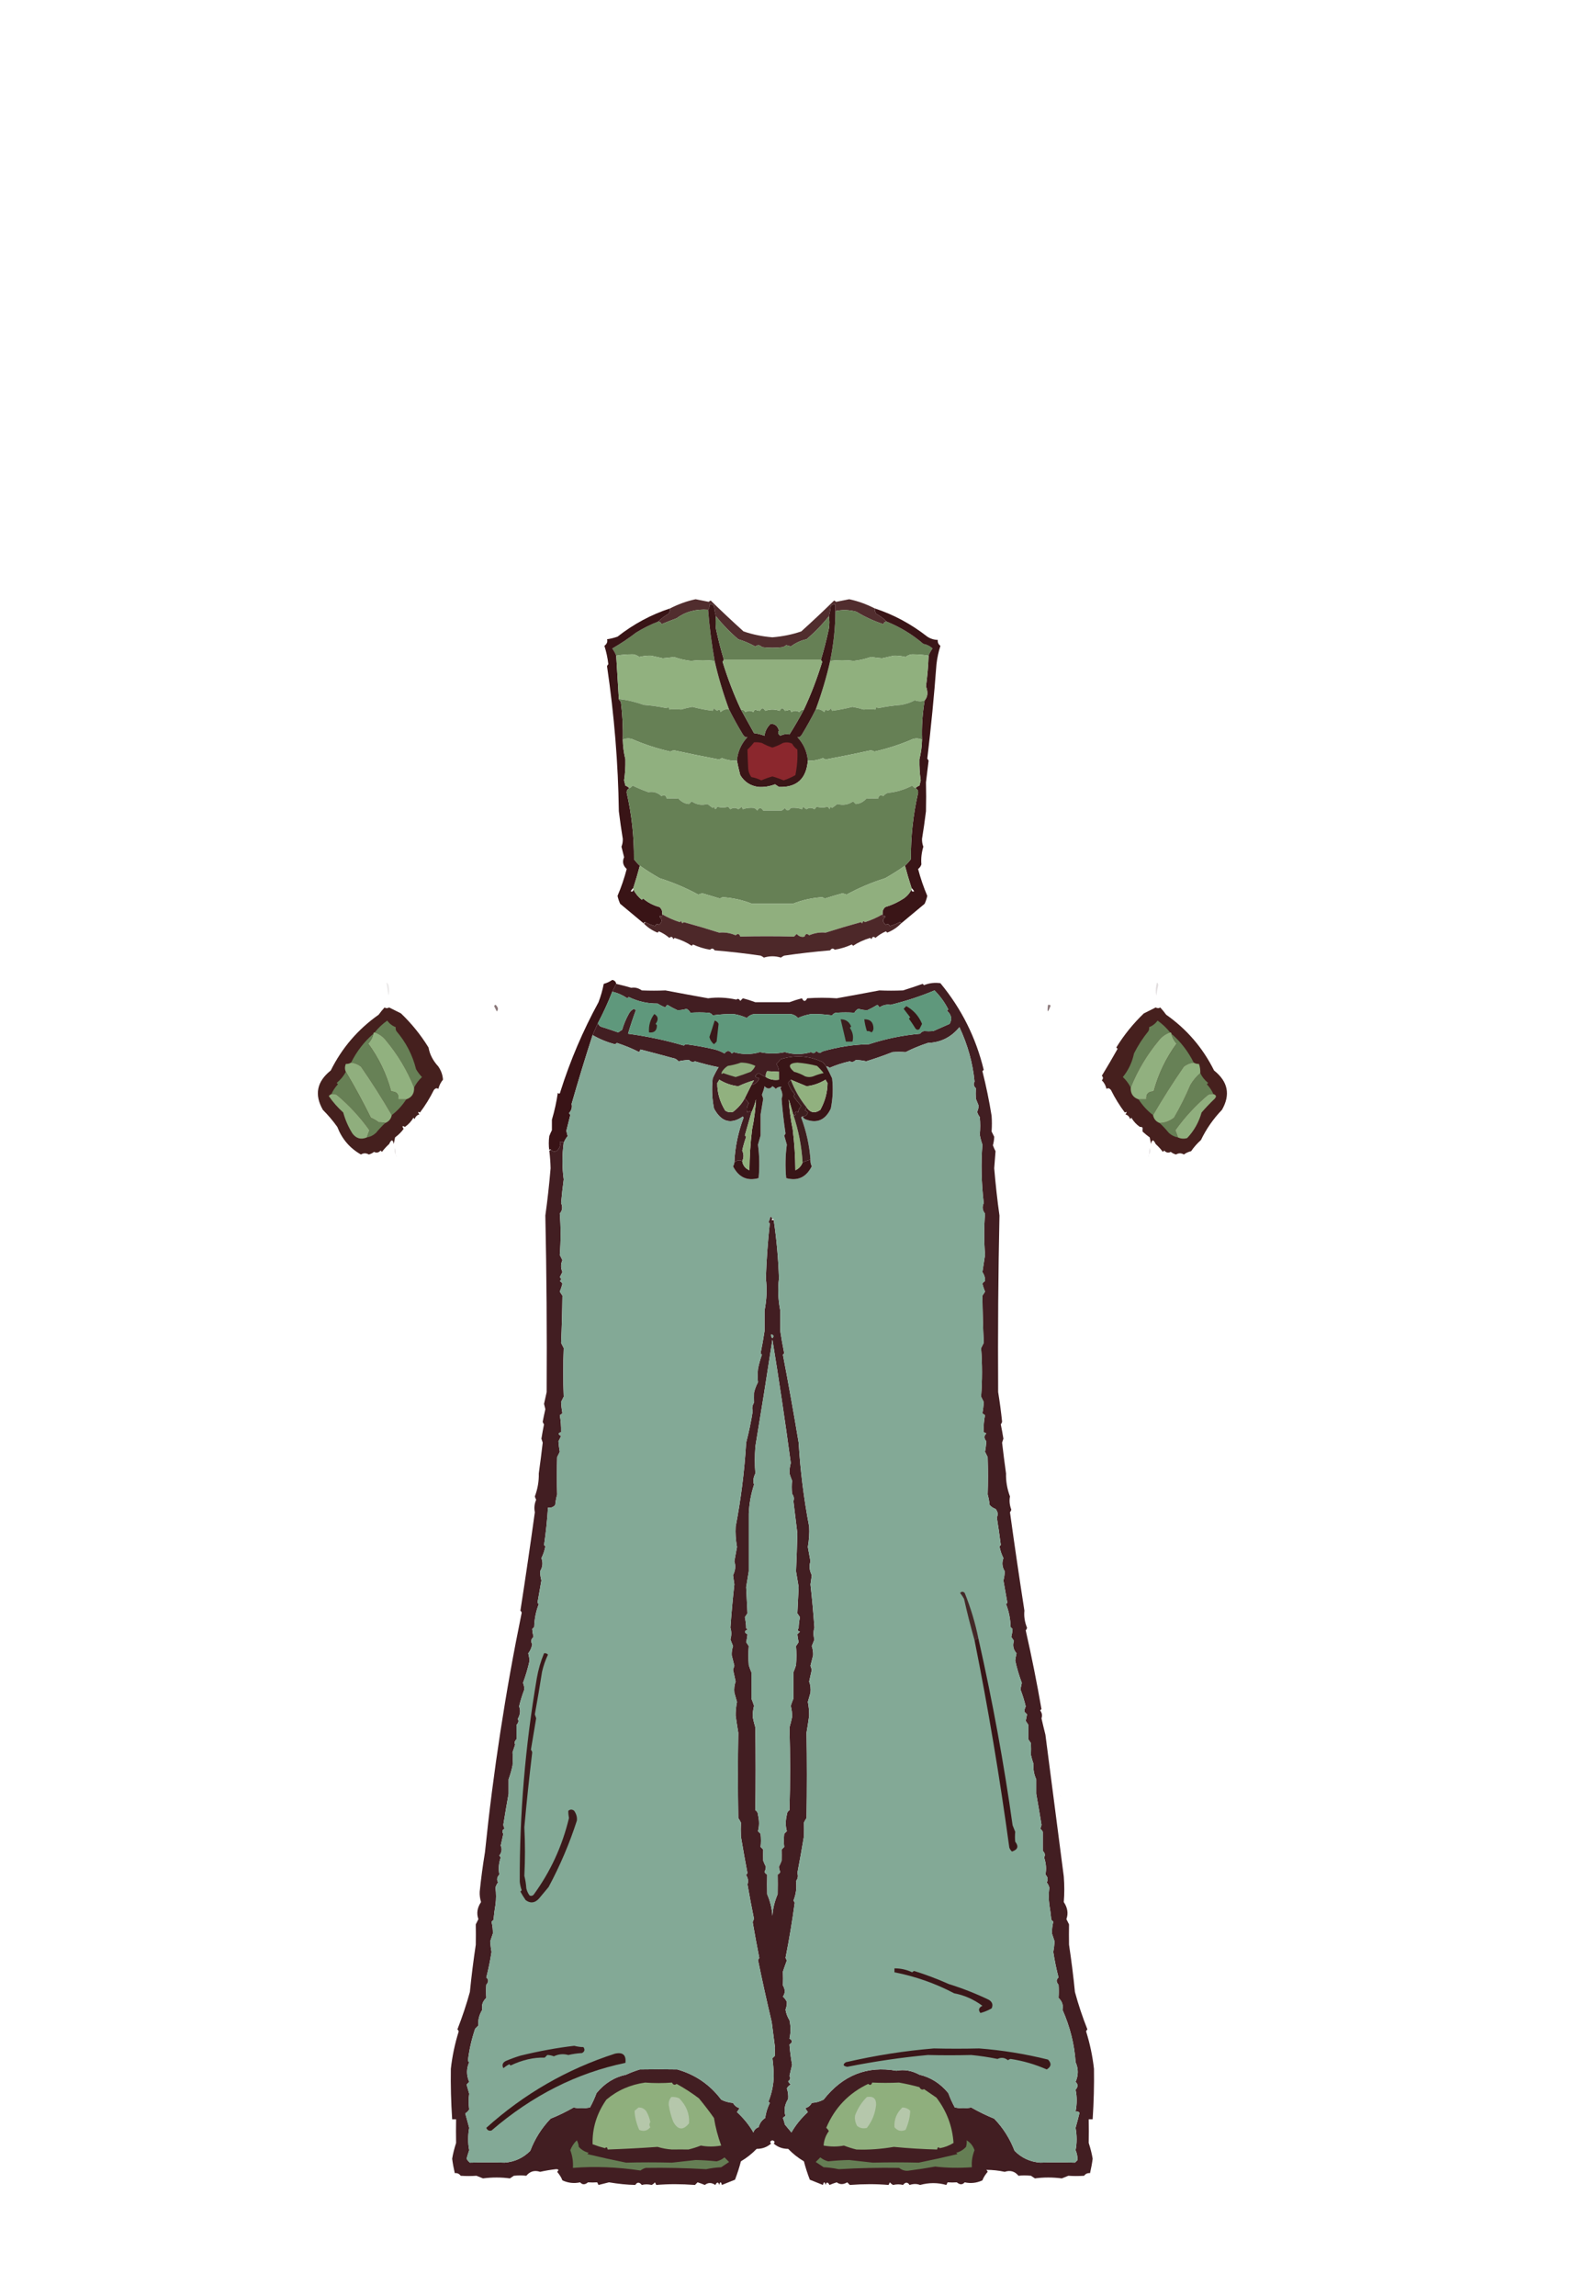 <?xml version="1.0" encoding="UTF-8"?>
<!DOCTYPE svg PUBLIC "-//W3C//DTD SVG 1.1//EN" "http://www.w3.org/Graphics/SVG/1.1/DTD/svg11.dtd">
<svg xmlns="http://www.w3.org/2000/svg" version="1.1" width="1216px" height="1749px" style="shape-rendering:geometricPrecision; text-rendering:geometricPrecision; image-rendering:optimizeQuality; fill-rule:evenodd; clip-rule:evenodd" xmlns:xlink="http://www.w3.org/1999/xlink">
<g><path style="opacity:0.952" fill="#492324" d="M 666.5,463.5 C 666.421,464.93 666.754,466.264 667.5,467.5C 670.486,469.163 673.153,471.163 675.5,473.5C 674.25,473.577 673.417,474.244 673,475.5C 665.45,472.978 658.616,469.811 652.5,466C 647.135,464.528 641.801,464.361 636.5,465.5C 636.5,463.833 636.5,462.167 636.5,460.5C 635.178,460.33 634.011,460.663 633,461.5C 632.728,464.254 632.228,466.921 631.5,469.5C 626.397,475.866 620.73,481.699 614.5,487C 610.369,487.817 606.369,489.65 602.5,492.5C 601.284,491.998 600.117,491.665 599,491.5C 598.25,492.126 597.416,492.626 596.5,493C 591.167,493.667 585.833,493.667 580.5,493C 578.946,491.252 577.28,491.085 575.5,492.5C 571.083,490.089 566.749,488.255 562.5,487C 556.27,481.699 550.603,475.866 545.5,469.5C 544.772,466.921 544.272,464.254 544,461.5C 542.989,460.663 541.822,460.33 540.5,460.5C 540.768,462.099 540.434,463.432 539.5,464.5C 530.258,463.829 522.258,465.995 515.5,471C 511.619,472.453 507.786,473.953 504,475.5C 503.583,474.244 502.75,473.577 501.5,473.5C 503.847,471.163 506.514,469.163 509.5,467.5C 510.246,466.264 510.579,464.93 510.5,463.5C 516.916,460.219 523.416,457.886 530,456.5C 533.333,457.167 536.667,457.833 540,458.5C 540.414,458.043 540.914,457.709 541.5,457.5C 549.656,465.489 557.99,473.322 566.5,481C 573.295,483.35 580.628,484.85 588.5,485.5C 596.372,484.85 603.705,483.35 610.5,481C 619.01,473.322 627.344,465.489 635.5,457.5C 636.086,457.709 636.586,458.043 637,458.5C 640.333,457.833 643.667,457.167 647,456.5C 653.584,457.886 660.084,460.219 666.5,463.5 Z"/></g>
<g><path style="opacity:1" fill="#678055" d="M 539.5,464.5 C 540.479,477.266 542.146,490.266 544.5,503.5C 538.373,502.749 532.373,502.749 526.5,503.5C 522.034,503.006 517.7,502.006 513.5,500.5C 510.677,500.942 507.843,501.275 505,501.5C 502,500.833 499,500.167 496,499.5C 493.047,499.422 490.047,499.755 487,500.5C 485.687,499.427 484.187,498.76 482.5,498.5C 478.173,498.425 473.84,498.758 469.5,499.5C 468.758,497.574 467.758,495.741 466.5,494C 472.723,490.463 478.723,486.463 484.5,482C 489.91,478.628 495.577,475.795 501.5,473.5C 502.75,473.577 503.583,474.244 504,475.5C 507.786,473.953 511.619,472.453 515.5,471C 522.258,465.995 530.258,463.829 539.5,464.5 Z"/></g>
<g><path style="opacity:1" fill="#668055" d="M 675.5,473.5 C 685.776,477.637 695.11,483.304 703.5,490.5C 706.217,490.999 708.551,492.165 710.5,494C 709.242,495.741 708.242,497.574 707.5,499.5C 703.16,498.758 698.827,498.425 694.5,498.5C 692.813,498.76 691.313,499.427 690,500.5C 686.953,499.755 683.953,499.422 681,499.5C 678,500.167 675,500.833 672,501.5C 669.157,501.275 666.323,500.942 663.5,500.5C 659.3,502.006 654.966,503.006 650.5,503.5C 644.627,502.749 638.627,502.749 632.5,503.5C 635.109,490.697 636.443,478.03 636.5,465.5C 641.801,464.361 647.135,464.528 652.5,466C 658.616,469.811 665.45,472.978 673,475.5C 673.417,474.244 674.25,473.577 675.5,473.5 Z"/></g>
<g><path style="opacity:0.991" fill="#381315" d="M 510.5,463.5 C 510.579,464.93 510.246,466.264 509.5,467.5C 506.514,469.163 503.847,471.163 501.5,473.5C 495.577,475.795 489.91,478.628 484.5,482C 478.723,486.463 472.723,490.463 466.5,494C 467.758,495.741 468.758,497.574 469.5,499.5C 470.209,510.438 470.876,521.438 471.5,532.5C 471.783,533.289 472.283,533.956 473,534.5C 474.266,544.531 474.766,554.198 474.5,563.5C 474.607,568.585 475.274,573.585 476.5,578.5C 476.607,584.062 476.273,589.395 475.5,594.5C 475.833,595.833 476.167,597.167 476.5,598.5C 477.739,598.942 478.739,599.609 479.5,600.5C 478.053,601.134 477.387,602.301 477.5,604C 481.292,620.624 483.125,637.457 483,654.5C 484.366,656.362 485.866,658.028 487.5,659.5C 486.01,665.108 484.344,670.774 482.5,676.5C 481.733,677.172 481.066,678.005 480.5,679C 481.816,679.528 482.483,679.028 482.5,677.5C 484.047,680.56 486.214,683.226 489,685.5C 489.333,685.167 489.667,684.833 490,684.5C 493.68,687.615 497.847,689.781 502.5,691C 504.155,692.444 504.822,694.278 504.5,696.5C 504.631,697.239 504.464,697.906 504,698.5C 503.346,697.304 502.846,697.304 502.5,698.5C 504.798,700.485 504.632,702.485 502,704.5C 500.853,703.542 499.853,703.875 499,705.5C 496.372,704.723 493.872,703.723 491.5,702.5C 490.833,702.5 490.5,702.833 490.5,703.5C 484.519,698.523 478.519,693.523 472.5,688.5C 471.634,686.568 470.967,684.568 470.5,682.5C 473.331,675.841 475.664,669.008 477.5,662C 474.653,659.429 473.987,656.429 475.5,653C 474.833,650.333 474.167,647.667 473.5,645C 474.238,643.176 474.572,641.176 474.5,639C 473.389,632.241 472.389,625.241 471.5,618C 471.002,581.792 468.002,544.959 462.5,507.5C 462.709,506.914 463.043,506.414 463.5,506C 462.957,501.236 461.957,496.569 460.5,492C 462.422,490.54 463.089,488.873 462.5,487C 465.232,486.587 467.899,485.92 470.5,485C 482.82,475.349 496.153,468.182 510.5,463.5 Z"/></g>
<g><path style="opacity:0.988" fill="#381315" d="M 686.5,703.5 C 686.5,702.833 686.167,702.5 685.5,702.5C 683.128,703.723 680.628,704.723 678,705.5C 677.147,703.875 676.147,703.542 675,704.5C 672.368,702.485 672.202,700.485 674.5,698.5C 674.154,697.304 673.654,697.304 673,698.5C 672.536,697.906 672.369,697.239 672.5,696.5C 672.178,694.278 672.845,692.444 674.5,691C 679.462,689.511 684.129,687.344 688.5,684.5C 691.196,682.636 693.196,680.303 694.5,677.5C 694.517,679.028 695.184,679.528 696.5,679C 695.934,678.005 695.267,677.172 694.5,676.5C 692.656,670.774 690.99,665.108 689.5,659.5C 691.134,658.028 692.634,656.362 694,654.5C 693.875,637.457 695.708,620.624 699.5,604C 699.613,602.301 698.947,601.134 697.5,600.5C 698.261,599.609 699.261,598.942 700.5,598.5C 700.833,597.167 701.167,595.833 701.5,594.5C 700.727,589.395 700.393,584.062 700.5,578.5C 701.726,573.585 702.393,568.585 702.5,563.5C 702.137,553.783 702.804,543.783 704.5,533.5C 705.972,531.883 706.639,529.883 706.5,527.5C 706.449,525.9 706.116,524.4 705.5,523C 706.582,514.972 707.249,507.139 707.5,499.5C 708.242,497.574 709.242,495.741 710.5,494C 708.551,492.165 706.217,490.999 703.5,490.5C 695.11,483.304 685.776,477.637 675.5,473.5C 673.153,471.163 670.486,469.163 667.5,467.5C 666.754,466.264 666.421,464.93 666.5,463.5C 680.847,468.182 694.18,475.349 706.5,485C 708.927,486.591 711.593,487.425 714.5,487.5C 714.297,489.39 714.963,490.89 716.5,492C 715.043,496.569 714.043,501.236 713.5,506C 711.717,529.939 709.384,553.939 706.5,578C 706.957,578.414 707.291,578.914 707.5,579.5C 706.855,585.032 706.188,590.532 705.5,596C 705.678,603.085 705.678,610.418 705.5,618C 704.611,625.241 703.611,632.241 702.5,639C 702.428,641.176 702.762,643.176 703.5,645C 702.133,649.536 701.633,654.036 702,658.5C 701.535,659.931 700.701,661.097 699.5,662C 701.336,669.008 703.669,675.841 706.5,682.5C 706.033,684.568 705.366,686.568 704.5,688.5C 698.481,693.523 692.481,698.523 686.5,703.5 Z"/></g>
<g><path style="opacity:1" fill="#91b17f" d="M 544.5,503.5 C 547.244,515.706 550.91,528.039 555.5,540.5C 553.276,539.942 551.109,540.608 549,542.5C 548.676,540.431 547.842,540.098 546.5,541.5C 545.522,541.023 544.689,540.357 544,539.5C 543.667,540.167 543.333,540.833 543,541.5C 537.801,540.86 532.634,539.86 527.5,538.5C 524.593,539.01 521.759,539.677 519,540.5C 515.677,540.177 512.677,540.177 510,540.5C 509.683,538.699 509.016,538.366 508,539.5C 502.265,538.306 496.432,537.472 490.5,537C 484.049,534.698 477.716,533.198 471.5,532.5C 470.876,521.438 470.209,510.438 469.5,499.5C 473.84,498.758 478.173,498.425 482.5,498.5C 484.187,498.76 485.687,499.427 487,500.5C 490.047,499.755 493.047,499.422 496,499.5C 499,500.167 502,500.833 505,501.5C 507.843,501.275 510.677,500.942 513.5,500.5C 517.7,502.006 522.034,503.006 526.5,503.5C 532.373,502.749 538.373,502.749 544.5,503.5 Z"/></g>
<g><path style="opacity:1" fill="#90b07e" d="M 707.5,499.5 C 707.249,507.139 706.582,514.972 705.5,523C 706.116,524.4 706.449,525.9 706.5,527.5C 706.639,529.883 705.972,531.883 704.5,533.5C 702.371,534.495 699.871,534.495 697,533.5C 693.709,535.2 690.209,536.367 686.5,537C 680.568,537.472 674.735,538.306 669,539.5C 667.984,538.366 667.317,538.699 667,540.5C 664.323,540.177 661.323,540.177 658,540.5C 655.241,539.677 652.407,539.01 649.5,538.5C 644.214,539.811 639.048,540.811 634,541.5C 633.667,540.833 633.333,540.167 633,539.5C 631.921,541.394 630.587,541.727 629,540.5C 628.667,541.167 628.333,541.833 628,542.5C 625.891,540.608 623.724,539.942 621.5,540.5C 626.09,528.039 629.756,515.706 632.5,503.5C 638.627,502.749 644.627,502.749 650.5,503.5C 654.966,503.006 659.3,502.006 663.5,500.5C 666.323,500.942 669.157,501.275 672,501.5C 675,500.833 678,500.167 681,499.5C 683.953,499.422 686.953,499.755 690,500.5C 691.313,499.427 692.813,498.76 694.5,498.5C 698.827,498.425 703.16,498.758 707.5,499.5 Z"/></g>
<g><path style="opacity:1" fill="#668055" d="M 471.5,532.5 C 477.716,533.198 484.049,534.698 490.5,537C 496.432,537.472 502.265,538.306 508,539.5C 509.016,538.366 509.683,538.699 510,540.5C 512.677,540.177 515.677,540.177 519,540.5C 521.759,539.677 524.593,539.01 527.5,538.5C 532.634,539.86 537.801,540.86 543,541.5C 543.333,540.833 543.667,540.167 544,539.5C 544.689,540.357 545.522,541.023 546.5,541.5C 547.842,540.098 548.676,540.431 549,542.5C 551.109,540.608 553.276,539.942 555.5,540.5C 558.705,546.9 562.205,553.233 566,559.5C 567.062,561.208 568.229,561.874 569.5,561.5C 564.725,566.657 562.058,572.657 561.5,579.5C 557.666,579.714 553.832,579.047 550,577.5C 549.275,578.059 548.442,578.392 547.5,578.5C 535.717,576.284 524.217,573.951 513,571.5C 512.275,572.059 511.442,572.392 510.5,572.5C 500.492,570.219 490.825,567.053 481.5,563C 479.071,562.297 476.738,562.463 474.5,563.5C 474.766,554.198 474.266,544.531 473,534.5C 472.283,533.956 471.783,533.289 471.5,532.5 Z"/></g>
<g><path style="opacity:1" fill="#668055" d="M 704.5,533.5 C 702.804,543.783 702.137,553.783 702.5,563.5C 700.262,562.463 697.929,562.297 695.5,563C 686.175,567.053 676.508,570.219 666.5,572.5C 665.558,572.392 664.725,572.059 664,571.5C 652.783,573.951 641.283,576.284 629.5,578.5C 628.558,578.392 627.725,578.059 627,577.5C 623.168,579.047 619.334,579.714 615.5,579.5C 614.942,572.657 612.275,566.657 607.5,561.5C 608.771,561.874 609.938,561.208 611,559.5C 614.795,553.233 618.295,546.9 621.5,540.5C 623.724,539.942 625.891,540.608 628,542.5C 628.333,541.833 628.667,541.167 629,540.5C 630.587,541.727 631.921,541.394 633,539.5C 633.333,540.167 633.667,540.833 634,541.5C 639.048,540.811 644.214,539.811 649.5,538.5C 652.407,539.01 655.241,539.677 658,540.5C 661.323,540.177 664.323,540.177 667,540.5C 667.317,538.699 667.984,538.366 669,539.5C 674.735,538.306 680.568,537.472 686.5,537C 690.209,536.367 693.709,535.2 697,533.5C 699.871,534.495 702.371,534.495 704.5,533.5 Z"/></g>
<g><path style="opacity:1" fill="#3a1617" d="M 545.5,469.5 C 545.156,472.309 545.156,475.475 545.5,479C 547.196,487.008 549.196,494.841 551.5,502.5C 551.389,503.117 551.056,503.617 550.5,504C 554.522,517.048 559.188,529.215 564.5,540.5C 567.821,546.473 571.155,552.473 574.5,558.5C 576.957,558.78 579.624,559.447 582.5,560.5C 582.794,557.241 584.294,554.241 587,551.5C 590.242,551.185 592.408,552.852 593.5,556.5C 592.529,557.962 592.862,559.295 594.5,560.5C 596.903,559.296 599.236,558.962 601.5,559.5C 605.431,553.303 609.098,546.969 612.5,540.5C 617.812,529.215 622.478,517.048 626.5,504C 625.944,503.617 625.611,503.117 625.5,502.5C 627.804,494.841 629.804,487.008 631.5,479C 632.058,475.551 632.058,472.384 631.5,469.5C 632.228,466.921 632.728,464.254 633,461.5C 634.011,460.663 635.178,460.33 636.5,460.5C 636.5,462.167 636.5,463.833 636.5,465.5C 636.443,478.03 635.109,490.697 632.5,503.5C 629.756,515.706 626.09,528.039 621.5,540.5C 618.295,546.9 614.795,553.233 611,559.5C 609.938,561.208 608.771,561.874 607.5,561.5C 612.275,566.657 614.942,572.657 615.5,579.5C 614.353,593.325 607.02,599.992 593.5,599.5C 592.5,598.833 591.5,598.167 590.5,597.5C 586.271,599.101 582.104,599.767 578,599.5C 571.879,598.772 567.212,595.772 564,590.5C 562.968,586.587 562.135,582.921 561.5,579.5C 562.058,572.657 564.725,566.657 569.5,561.5C 568.229,561.874 567.062,561.208 566,559.5C 562.205,553.233 558.705,546.9 555.5,540.5C 550.91,528.039 547.244,515.706 544.5,503.5C 542.146,490.266 540.479,477.266 539.5,464.5C 540.434,463.432 540.768,462.099 540.5,460.5C 541.822,460.33 542.989,460.663 544,461.5C 544.272,464.254 544.772,466.921 545.5,469.5 Z"/></g>
<g><path style="opacity:1" fill="#678156" d="M 612.5,540.5 C 609.098,546.969 605.431,553.303 601.5,559.5C 599.236,558.962 596.903,559.296 594.5,560.5C 592.862,559.295 592.529,557.962 593.5,556.5C 592.408,552.852 590.242,551.185 587,551.5C 584.294,554.241 582.794,557.241 582.5,560.5C 579.624,559.447 576.957,558.78 574.5,558.5C 571.155,552.473 567.821,546.473 564.5,540.5C 566.017,540.511 567.184,541.177 568,542.5C 570,541.167 572,541.167 574,542.5C 574.333,541.833 574.667,541.167 575,540.5C 576.398,541.051 577.732,541.384 579,541.5C 580.333,538.833 581.667,538.833 583,541.5C 586.667,540.167 590.333,540.167 594,541.5C 595.333,538.833 596.667,538.833 598,541.5C 599.268,541.384 600.602,541.051 602,540.5C 602.333,541.167 602.667,541.833 603,542.5C 605,541.167 607,541.167 609,542.5C 609.816,541.177 610.983,540.511 612.5,540.5 Z"/></g>
<g><path style="opacity:1" fill="#90af7e" d="M 625.5,502.5 C 625.611,503.117 625.944,503.617 626.5,504C 622.478,517.048 617.812,529.215 612.5,540.5C 610.983,540.511 609.816,541.177 609,542.5C 607,541.167 605,541.167 603,542.5C 602.667,541.833 602.333,541.167 602,540.5C 600.602,541.051 599.268,541.384 598,541.5C 596.667,538.833 595.333,538.833 594,541.5C 590.333,540.167 586.667,540.167 583,541.5C 581.667,538.833 580.333,538.833 579,541.5C 577.732,541.384 576.398,541.051 575,540.5C 574.667,541.167 574.333,541.833 574,542.5C 572,541.167 570,541.167 568,542.5C 567.184,541.177 566.017,540.511 564.5,540.5C 559.188,529.215 554.522,517.048 550.5,504C 551.056,503.617 551.389,503.117 551.5,502.5C 576.167,502.5 600.833,502.5 625.5,502.5 Z"/></g>
<g><path style="opacity:1" fill="#668055" d="M 545.5,469.5 C 550.603,475.866 556.27,481.699 562.5,487C 566.749,488.255 571.083,490.089 575.5,492.5C 577.28,491.085 578.946,491.252 580.5,493C 585.833,493.667 591.167,493.667 596.5,493C 597.416,492.626 598.25,492.126 599,491.5C 600.117,491.665 601.284,491.998 602.5,492.5C 606.369,489.65 610.369,487.817 614.5,487C 620.73,481.699 626.397,475.866 631.5,469.5C 632.058,472.384 632.058,475.551 631.5,479C 629.804,487.008 627.804,494.841 625.5,502.5C 600.833,502.5 576.167,502.5 551.5,502.5C 549.196,494.841 547.196,487.008 545.5,479C 545.156,475.475 545.156,472.309 545.5,469.5 Z"/></g>
<g><path style="opacity:1" fill="#90b07f" d="M 561.5,579.5 C 562.135,582.921 562.968,586.587 564,590.5C 567.212,595.772 571.879,598.772 578,599.5C 582.104,599.767 586.271,599.101 590.5,597.5C 591.5,598.167 592.5,598.833 593.5,599.5C 607.02,599.992 614.353,593.325 615.5,579.5C 619.334,579.714 623.168,579.047 627,577.5C 627.725,578.059 628.558,578.392 629.5,578.5C 641.283,576.284 652.783,573.951 664,571.5C 664.725,572.059 665.558,572.392 666.5,572.5C 676.508,570.219 686.175,567.053 695.5,563C 697.929,562.297 700.262,562.463 702.5,563.5C 702.393,568.585 701.726,573.585 700.5,578.5C 700.393,584.062 700.727,589.395 701.5,594.5C 701.167,595.833 700.833,597.167 700.5,598.5C 699.261,598.942 698.261,599.609 697.5,600.5C 696.542,600.047 695.708,599.381 695,598.5C 689.03,601.607 682.864,603.441 676.5,604C 675.069,604.465 673.903,605.299 673,606.5C 670.91,605.209 669.576,605.876 669,608.5C 665.898,608.217 662.898,608.217 660,608.5C 657.591,611.041 654.924,612.374 652,612.5C 651.333,611.833 650.667,611.167 650,610.5C 646.35,613.031 642.35,613.698 638,612.5C 636.47,613.636 635.137,614.636 634,615.5C 632.984,614.366 632.317,614.699 632,616.5C 631.692,615.692 631.192,615.025 630.5,614.5C 627.898,615.411 625.065,615.411 622,614.5C 621.692,615.308 621.192,615.975 620.5,616.5C 618.5,615.167 616.5,615.167 614.5,616.5C 613.522,616.023 612.689,615.357 612,614.5C 611.667,615.167 611.333,615.833 611,616.5C 608.393,615.519 605.559,615.186 602.5,615.5C 600.902,617.973 599.402,617.973 598,615.5C 597.311,616.357 596.478,617.023 595.5,617.5C 590.833,617.5 586.167,617.5 581.5,617.5C 579.902,615.027 578.402,615.027 577,617.5C 576.311,616.643 575.478,615.977 574.5,615.5C 571.441,615.186 568.607,615.519 566,616.5C 565.667,615.833 565.333,615.167 565,614.5C 564.311,615.357 563.478,616.023 562.5,616.5C 560.5,615.167 558.5,615.167 556.5,616.5C 555.808,615.975 555.308,615.308 555,614.5C 551.935,615.411 549.102,615.411 546.5,614.5C 545.459,616.991 544.626,616.991 544,614.5C 543.667,614.833 543.333,615.167 543,615.5C 541.863,614.636 540.53,613.636 539,612.5C 534.65,613.698 530.65,613.031 527,610.5C 526.333,611.167 525.667,611.833 525,612.5C 522.076,612.374 519.409,611.041 517,608.5C 514.102,608.217 511.102,608.217 508,608.5C 507.424,605.876 506.09,605.209 504,606.5C 501.037,603.765 497.704,602.765 494,603.5C 489.874,602.017 485.874,600.35 482,598.5C 481.292,599.381 480.458,600.047 479.5,600.5C 478.739,599.609 477.739,598.942 476.5,598.5C 476.167,597.167 475.833,595.833 475.5,594.5C 476.273,589.395 476.607,584.062 476.5,578.5C 475.274,573.585 474.607,568.585 474.5,563.5C 476.738,562.463 479.071,562.297 481.5,563C 490.825,567.053 500.492,570.219 510.5,572.5C 511.442,572.392 512.275,572.059 513,571.5C 524.217,573.951 535.717,576.284 547.5,578.5C 548.442,578.392 549.275,578.059 550,577.5C 553.832,579.047 557.666,579.714 561.5,579.5 Z"/></g>
<g><path style="opacity:1" fill="#8b272d" d="M 574.5,565.5 C 576.527,565.338 578.527,565.505 580.5,566C 583.101,567.471 585.767,568.637 588.5,569.5C 591.233,568.637 593.899,567.471 596.5,566C 598.899,565.289 601.232,565.456 603.5,566.5C 604.491,568.323 605.824,569.823 607.5,571C 607.843,577.432 607.343,583.932 606,590.5C 603.171,592.13 600.171,593.464 597,594.5C 594.154,593.285 591.321,592.285 588.5,591.5C 585.679,592.285 582.846,593.285 580,594.5C 577.649,593.286 575.149,592.452 572.5,592C 570.879,589.834 570.045,587.334 570,584.5C 569.761,579.885 569.594,575.385 569.5,571C 571.345,569.322 573.012,567.489 574.5,565.5 Z"/></g>
<g><path style="opacity:1" fill="#668055" d="M 697.5,600.5 C 698.947,601.134 699.613,602.301 699.5,604C 695.708,620.624 693.875,637.457 694,654.5C 692.634,656.362 691.134,658.028 689.5,659.5C 684.685,662.876 679.685,666.042 674.5,669C 664.179,672.25 654.345,676.417 645,681.5C 644,681.167 643,680.833 642,680.5C 637.423,681.712 632.923,683.045 628.5,684.5C 627.833,684.167 627.167,683.833 626.5,683.5C 618.66,684.004 611.16,685.67 604,688.5C 593.667,688.5 583.333,688.5 573,688.5C 565.84,685.67 558.34,684.004 550.5,683.5C 549.833,683.833 549.167,684.167 548.5,684.5C 544.003,683.121 539.503,681.788 535,680.5C 534,680.833 533,681.167 532,681.5C 522.655,676.417 512.821,672.25 502.5,669C 497.315,666.042 492.315,662.876 487.5,659.5C 485.866,658.028 484.366,656.362 483,654.5C 483.125,637.457 481.292,620.624 477.5,604C 477.387,602.301 478.053,601.134 479.5,600.5C 480.458,600.047 481.292,599.381 482,598.5C 485.874,600.35 489.874,602.017 494,603.5C 497.704,602.765 501.037,603.765 504,606.5C 506.09,605.209 507.424,605.876 508,608.5C 511.102,608.217 514.102,608.217 517,608.5C 519.409,611.041 522.076,612.374 525,612.5C 525.667,611.833 526.333,611.167 527,610.5C 530.65,613.031 534.65,613.698 539,612.5C 540.53,613.636 541.863,614.636 543,615.5C 543.333,615.167 543.667,614.833 544,614.5C 544.626,616.991 545.459,616.991 546.5,614.5C 549.102,615.411 551.935,615.411 555,614.5C 555.308,615.308 555.808,615.975 556.5,616.5C 558.5,615.167 560.5,615.167 562.5,616.5C 563.478,616.023 564.311,615.357 565,614.5C 565.333,615.167 565.667,615.833 566,616.5C 568.607,615.519 571.441,615.186 574.5,615.5C 575.478,615.977 576.311,616.643 577,617.5C 578.402,615.027 579.902,615.027 581.5,617.5C 586.167,617.5 590.833,617.5 595.5,617.5C 596.478,617.023 597.311,616.357 598,615.5C 599.402,617.973 600.902,617.973 602.5,615.5C 605.559,615.186 608.393,615.519 611,616.5C 611.333,615.833 611.667,615.167 612,614.5C 612.689,615.357 613.522,616.023 614.5,616.5C 616.5,615.167 618.5,615.167 620.5,616.5C 621.192,615.975 621.692,615.308 622,614.5C 625.065,615.411 627.898,615.411 630.5,614.5C 631.192,615.025 631.692,615.692 632,616.5C 632.317,614.699 632.984,614.366 634,615.5C 635.137,614.636 636.47,613.636 638,612.5C 642.35,613.698 646.35,613.031 650,610.5C 650.667,611.167 651.333,611.833 652,612.5C 654.924,612.374 657.591,611.041 660,608.5C 662.898,608.217 665.898,608.217 669,608.5C 669.576,605.876 670.91,605.209 673,606.5C 673.903,605.299 675.069,604.465 676.5,604C 682.864,603.441 689.03,601.607 695,598.5C 695.708,599.381 696.542,600.047 697.5,600.5 Z"/></g>
<g><path style="opacity:0.999" fill="#90af7e" d="M 487.5,659.5 C 492.315,662.876 497.315,666.042 502.5,669C 512.821,672.25 522.655,676.417 532,681.5C 533,681.167 534,680.833 535,680.5C 539.503,681.788 544.003,683.121 548.5,684.5C 549.167,684.167 549.833,683.833 550.5,683.5C 558.34,684.004 565.84,685.67 573,688.5C 583.333,688.5 593.667,688.5 604,688.5C 611.16,685.67 618.66,684.004 626.5,683.5C 627.167,683.833 627.833,684.167 628.5,684.5C 632.923,683.045 637.423,681.712 642,680.5C 643,680.833 644,681.167 645,681.5C 654.345,676.417 664.179,672.25 674.5,669C 679.685,666.042 684.685,662.876 689.5,659.5C 690.99,665.108 692.656,670.774 694.5,676.5C 694.5,676.833 694.5,677.167 694.5,677.5C 693.196,680.303 691.196,682.636 688.5,684.5C 684.129,687.344 679.462,689.511 674.5,691C 672.845,692.444 672.178,694.278 672.5,696.5C 668.284,698.968 663.784,700.968 659,702.5C 657.984,701.366 657.317,701.699 657,703.5C 656.667,703.167 656.333,702.833 656,702.5C 646.642,705.075 637.642,707.742 629,710.5C 624.872,710.069 620.706,710.735 616.5,712.5C 614.844,710.978 613.677,711.311 613,713.5C 610.816,714.108 608.816,713.441 607,711.5C 606.333,712.167 605.667,712.833 605,713.5C 590.942,713.16 577.275,713.16 564,713.5C 563.323,711.311 562.156,710.978 560.5,712.5C 556.294,710.735 552.128,710.069 548,710.5C 539.358,707.742 530.358,705.075 521,702.5C 519.984,703.634 519.317,703.301 519,701.5C 518.667,701.833 518.333,702.167 518,702.5C 513.216,700.968 508.716,698.968 504.5,696.5C 504.822,694.278 504.155,692.444 502.5,691C 497.847,689.781 493.68,687.615 490,684.5C 489.667,684.833 489.333,685.167 489,685.5C 486.214,683.226 484.047,680.56 482.5,677.5C 482.5,677.167 482.5,676.833 482.5,676.5C 484.344,670.774 486.01,665.108 487.5,659.5 Z"/></g>
<g><path style="opacity:0.969" fill="#482223" d="M 504.5,696.5 C 508.716,698.968 513.216,700.968 518,702.5C 518.333,702.167 518.667,701.833 519,701.5C 519.317,703.301 519.984,703.634 521,702.5C 530.358,705.075 539.358,707.742 548,710.5C 552.128,710.069 556.294,710.735 560.5,712.5C 562.156,710.978 563.323,711.311 564,713.5C 577.275,713.16 590.942,713.16 605,713.5C 605.667,712.833 606.333,712.167 607,711.5C 608.816,713.441 610.816,714.108 613,713.5C 613.677,711.311 614.844,710.978 616.5,712.5C 620.706,710.735 624.872,710.069 629,710.5C 637.642,707.742 646.642,705.075 656,702.5C 656.333,702.833 656.667,703.167 657,703.5C 657.317,701.699 657.984,701.366 659,702.5C 663.784,700.968 668.284,698.968 672.5,696.5C 672.369,697.239 672.536,697.906 673,698.5C 673.654,697.304 674.154,697.304 674.5,698.5C 672.202,700.485 672.368,702.485 675,704.5C 676.147,703.542 677.147,703.875 678,705.5C 680.628,704.723 683.128,703.723 685.5,702.5C 686.167,702.5 686.5,702.833 686.5,703.5C 683.676,706.464 680.176,708.797 676,710.5C 675.667,710.167 675.333,709.833 675,709.5C 672.076,710.734 669.409,712.401 667,714.5C 665.605,713.185 664.605,713.519 664,715.5C 663.667,715.167 663.333,714.833 663,714.5C 657.98,716.012 653.647,718.012 650,720.5C 649.667,720.167 649.333,719.833 649,719.5C 644.838,721.415 640.505,722.749 636,723.5C 634.703,722.216 633.536,722.383 632.5,724C 620.746,724.972 609.08,726.306 597.5,728C 596.584,728.374 595.75,728.874 595,729.5C 590.667,728.167 586.333,728.167 582,729.5C 581.25,728.874 580.416,728.374 579.5,728C 567.92,726.306 556.254,724.972 544.5,724C 543.464,722.383 542.297,722.216 541,723.5C 536.495,722.749 532.162,721.415 528,719.5C 527.667,719.833 527.333,720.167 527,720.5C 523.353,718.012 519.02,716.012 514,714.5C 513.667,714.833 513.333,715.167 513,715.5C 512.395,713.519 511.395,713.185 510,714.5C 507.591,712.401 504.924,710.734 502,709.5C 501.667,709.833 501.333,710.167 501,710.5C 496.824,708.797 493.324,706.464 490.5,703.5C 491.167,703.5 491.5,703.167 491.5,702.5C 493.872,703.723 496.372,704.723 499,705.5C 499.853,703.875 500.853,703.542 502,704.5C 504.632,702.485 504.798,700.485 502.5,698.5C 502.846,697.304 503.346,697.304 504,698.5C 504.464,697.906 504.631,697.239 504.5,696.5 Z"/></g>
<g><path style="opacity:0.027" fill="#230000" d="M 524.5,733.5 C 525.833,734.167 525.833,734.167 524.5,733.5 Z"/></g>
<g><path style="opacity:0.027" fill="#230000" d="M 651.5,733.5 C 652.833,734.167 652.833,734.167 651.5,733.5 Z"/></g>
<g><path style="opacity:0.992" fill="#381215" d="M 469.5,749.5 C 468.5,751.5 467.5,753.5 466.5,755.5C 463.27,763.721 459.603,771.721 455.5,779.5C 454.183,782.428 452.85,785.428 451.5,788.5C 445.697,806.468 440.364,823.968 435.5,841C 436.121,843.498 435.455,845.832 433.5,848C 433.957,848.414 434.291,848.914 434.5,849.5C 433.5,853.5 432.5,857.5 431.5,861.5C 431.833,862.833 432.167,864.167 432.5,865.5C 431.237,867.029 430.237,868.695 429.5,870.5C 428.577,869.697 427.577,869.53 426.5,870C 427.197,872.344 426.531,874.511 424.5,876.5C 422.533,877.684 420.866,877.351 419.5,875.5C 418.833,875.5 418.5,875.833 418.5,876.5C 418.004,872.825 418.004,869.158 418.5,865.5C 419.074,863.941 419.74,862.441 420.5,861C 420.5,858.333 420.5,855.667 420.5,853C 422.547,846.081 424.047,839.248 425,832.5C 426.016,833.634 426.683,833.301 427,831.5C 434.445,807.937 444.112,785.27 456,763.5C 457.741,758.946 459.074,754.279 460,749.5C 462.343,748.873 464.51,747.873 466.5,746.5C 468.213,746.879 469.213,747.879 469.5,749.5 Z"/></g>
<g><path style="opacity:0.969" fill="#3d181c" d="M 418.5,876.5 C 419.167,876.5 419.5,876.167 419.5,875.5C 420.866,877.351 422.533,877.684 424.5,876.5C 426.531,874.511 427.197,872.344 426.5,870C 427.577,869.53 428.577,869.697 429.5,870.5C 428.215,879.785 428.215,889.118 429.5,898.5C 428.682,904.46 428.015,910.46 427.5,916.5C 428.855,919.453 428.522,922.119 426.5,924.5C 427.335,934.682 427.335,945.182 426.5,956C 427.167,957.333 427.833,958.667 428.5,960C 427.167,963 427.167,966 428.5,969C 427.833,970.333 427.167,971.667 426.5,973C 427.833,974 427.833,975 426.5,976C 427.428,976.388 428.095,977.055 428.5,978C 427.983,980.077 427.316,982.077 426.5,984C 427.167,985 427.833,986 428.5,987C 428.374,999.133 428.04,1011.13 427.5,1023C 428.167,1024.33 428.833,1025.67 429.5,1027C 428.991,1039.41 428.991,1051.75 429.5,1064C 428.833,1065.33 428.167,1066.67 427.5,1068C 427.62,1070.79 427.953,1073.62 428.5,1076.5C 427.975,1077.19 427.308,1077.69 426.5,1078C 427.257,1082.11 427.591,1086.44 427.5,1091C 425.109,1091.69 425.109,1092.69 427.5,1094C 426.833,1095.33 426.167,1096.67 425.5,1098C 425.732,1101.04 426.066,1103.7 426.5,1106C 425.833,1107.33 425.167,1108.67 424.5,1110C 424.199,1119.66 424.199,1129.16 424.5,1138.5C 423.77,1141.11 423.27,1143.78 423,1146.5C 421.556,1148.16 419.722,1148.82 417.5,1148.5C 416.921,1157.89 415.921,1167.39 414.5,1177C 414.833,1177.33 415.167,1177.67 415.5,1178C 414.921,1181.14 413.921,1184.14 412.5,1187C 413.816,1190.45 413.483,1193.79 411.5,1197C 411.539,1199.3 411.872,1201.63 412.5,1204C 411.5,1209.67 410.5,1215.33 409.5,1221C 409.833,1221.33 410.167,1221.67 410.5,1222C 408.32,1227.57 407.154,1233.41 407,1239.5C 406.5,1240 406,1240.5 405.5,1241C 405.647,1242.97 405.981,1244.97 406.5,1247C 404.597,1248.67 404.263,1250.5 405.5,1252.5C 405.077,1255.11 404.077,1257.44 402.5,1259.5C 402.946,1261.37 403.279,1263.2 403.5,1265C 402.237,1270.79 400.57,1276.46 398.5,1282C 399.174,1283.75 399.507,1285.42 399.5,1287C 397.802,1291.52 396.468,1295.85 395.5,1300C 396.742,1302.92 396.408,1306.09 394.5,1309.5C 395.347,1311.06 395.014,1312.56 393.5,1314C 393.5,1317.67 393.5,1321.33 393.5,1325C 392.12,1326.32 391.786,1327.66 392.5,1329C 391.833,1331 391.167,1333 390.5,1335C 390.729,1338.43 390.729,1341.76 390.5,1345C 389.767,1348.55 388.767,1352.05 387.5,1355.5C 387.484,1359.21 387.484,1362.87 387.5,1366.5C 386.091,1374.37 384.758,1382.2 383.5,1390C 383.585,1391.11 383.919,1392.11 384.5,1393C 382.606,1394.08 382.273,1395.41 383.5,1397C 382.833,1400 382.167,1403 381.5,1406C 382.674,1408.52 382.341,1411.02 380.5,1413.5C 380.709,1414.09 381.043,1414.59 381.5,1415C 379.96,1419.6 379.627,1423.94 380.5,1428C 378.616,1429.99 378.283,1431.99 379.5,1434C 378.57,1435.19 377.903,1436.53 377.5,1438C 378.073,1442.47 378.073,1446.81 377.5,1451C 376.854,1454.81 376.354,1458.65 376,1462.5C 375.5,1463 375,1463.5 374.5,1464C 375.245,1467.05 375.578,1470.05 375.5,1473C 374.833,1475 374.167,1477 373.5,1479C 373.732,1482.04 374.066,1484.7 374.5,1487C 373.493,1493.57 372.159,1500.07 370.5,1506.5C 372.375,1507.97 372.375,1509.8 370.5,1512C 370.271,1515.24 370.271,1518.57 370.5,1522C 367.732,1524.6 366.732,1527.6 367.5,1531C 365.069,1534.86 364.069,1538.86 364.5,1543C 363.667,1543.83 362.833,1544.67 362,1545.5C 359.252,1553.75 357.418,1561.92 356.5,1570C 356.833,1570.33 357.167,1570.67 357.5,1571C 355.299,1575.89 355.299,1580.89 357.5,1586C 356.833,1586.67 356.167,1587.33 355.5,1588C 356.167,1590.33 356.833,1592.67 357.5,1595C 356.966,1598.73 356.966,1602.73 357.5,1607C 356.728,1608.22 355.728,1609.22 354.5,1610C 355.5,1613.67 356.5,1617.33 357.5,1621C 356.447,1626.95 356.447,1632.62 357.5,1638C 356.773,1640.12 356.106,1642.29 355.5,1644.5C 356.145,1645.65 356.978,1646.65 358,1647.5C 367.353,1647.26 376.186,1647.26 384.5,1647.5C 392.177,1646.89 398.677,1643.89 404,1638.5C 407.544,1629.23 412.711,1621.06 419.5,1614C 425.587,1611.54 431.421,1608.7 437,1605.5C 441.026,1606.29 445.192,1606.29 449.5,1605.5C 451.424,1601.98 453.091,1598.32 454.5,1594.5C 460.613,1587.05 468.113,1582.39 477,1580.5C 480.388,1578.94 483.888,1577.61 487.5,1576.5C 497.026,1576.33 506.526,1576.33 516,1576.5C 529.746,1580.41 540.913,1588.08 549.5,1599.5C 552.298,1600.97 555.298,1601.8 558.5,1602C 559.579,1604.04 561.246,1605.38 563.5,1606C 562.833,1607 562.167,1608 561.5,1609C 566.74,1613.84 570.906,1619.01 574,1624.5C 574.667,1622.5 576,1621.17 578,1620.5C 578.775,1617.5 580.441,1615.17 583,1613.5C 583.466,1609.74 584.632,1605.91 586.5,1602C 586.167,1601.67 585.833,1601.33 585.5,1601C 588.048,1594.58 589.381,1588.08 589.5,1581.5C 589.458,1576.99 589.124,1572.49 588.5,1568C 589.167,1567.33 589.833,1566.67 590.5,1566C 590.255,1564.09 590.255,1562.09 590.5,1560C 589.719,1553.54 588.885,1547.04 588,1540.5C 584.187,1524.45 580.687,1508.61 577.5,1493C 577.957,1492.59 578.291,1492.09 578.5,1491.5C 576.728,1482.53 575.061,1473.53 573.5,1464.5C 573.608,1463.56 573.941,1462.72 574.5,1462C 572.705,1453.15 571.039,1444.31 569.5,1435.5C 570.31,1433.17 569.977,1430.84 568.5,1428.5C 568.709,1427.91 569.043,1427.41 569.5,1427C 567.772,1417.98 566.106,1408.65 564.5,1399C 564.365,1395.59 564.365,1392.09 564.5,1388.5C 563.96,1387.25 563.293,1386.09 562.5,1385C 562.152,1362.83 562.152,1341.16 562.5,1320C 561.775,1315.71 561.108,1311.38 560.5,1307C 560.469,1303.54 560.803,1300.04 561.5,1296.5C 560.833,1294.17 560.167,1291.83 559.5,1289.5C 559.183,1286.4 559.516,1283.57 560.5,1281C 559.833,1278 559.167,1275 558.5,1272C 558.833,1271 559.167,1270 559.5,1269C 558.833,1266.33 558.167,1263.67 557.5,1261C 557.374,1258.77 557.707,1256.43 558.5,1254C 557.833,1252.33 557.167,1250.67 556.5,1249C 557.397,1245.88 557.397,1242.88 556.5,1240C 557.294,1228.76 558.294,1217.76 559.5,1207C 559.167,1204.67 558.833,1202.33 558.5,1200C 560.317,1196.3 560.651,1192.8 559.5,1189.5C 560.167,1185.83 560.833,1182.17 561.5,1178.5C 560.539,1172.85 560.205,1167.69 560.5,1163C 564.569,1141.79 567.235,1120.45 568.5,1099C 570.601,1090.94 572.267,1082.94 573.5,1075C 572.803,1072.84 573.137,1070.67 574.5,1068.5C 574.434,1065.97 574.434,1063.47 574.5,1061C 575.128,1058.2 576.128,1055.53 577.5,1053C 577.175,1049.98 577.175,1046.65 577.5,1043C 578.147,1039.5 579.147,1035.84 580.5,1032C 580.167,1031.67 579.833,1031.33 579.5,1031C 580.645,1025.36 581.645,1019.69 582.5,1014C 582.523,1008.86 582.523,1003.7 582.5,998.5C 584.179,989.873 584.512,981.706 583.5,974C 583.972,959.958 584.972,945.958 586.5,932C 586.167,931.667 585.833,931.333 585.5,931C 586.227,929.601 586.727,928.101 587,926.5C 587.717,927.044 588.217,927.711 588.5,928.5C 587.443,929.206 587.776,929.539 589.5,929.5C 591.672,944.075 593.005,958.908 593.5,974C 592.488,981.706 592.821,989.873 594.5,998.5C 594.477,1003.7 594.477,1008.86 594.5,1014C 595.355,1019.69 596.355,1025.36 597.5,1031C 597.167,1031.33 596.833,1031.67 596.5,1032C 600.706,1053.93 604.706,1076.26 608.5,1099C 609.765,1120.45 612.431,1141.79 616.5,1163C 616.795,1167.69 616.461,1172.85 615.5,1178.5C 616.167,1182.17 616.833,1185.83 617.5,1189.5C 616.349,1192.8 616.683,1196.3 618.5,1200C 618.167,1202.33 617.833,1204.67 617.5,1207C 618.706,1217.76 619.706,1228.76 620.5,1240C 619.603,1242.88 619.603,1245.88 620.5,1249C 619.833,1250.67 619.167,1252.33 618.5,1254C 619.293,1256.43 619.626,1258.77 619.5,1261C 618.833,1263.67 618.167,1266.33 617.5,1269C 617.833,1270 618.167,1271 618.5,1272C 617.833,1275 617.167,1278 616.5,1281C 617.484,1283.57 617.817,1286.4 617.5,1289.5C 616.833,1291.83 616.167,1294.17 615.5,1296.5C 616.197,1300.04 616.531,1303.54 616.5,1307C 615.892,1311.38 615.225,1315.71 614.5,1320C 614.848,1341.16 614.848,1362.83 614.5,1385C 613.707,1386.09 613.04,1387.25 612.5,1388.5C 612.635,1392.09 612.635,1395.59 612.5,1399C 610.894,1408.65 609.228,1417.98 607.5,1427C 608.285,1429.04 607.952,1431.04 606.5,1433C 607.155,1438.09 606.489,1443.09 604.5,1448C 604.957,1448.41 605.291,1448.91 605.5,1449.5C 603.633,1463.37 601.3,1477.37 598.5,1491.5C 598.833,1492.17 599.167,1492.83 599.5,1493.5C 598.42,1496.33 597.42,1499.17 596.5,1502C 596.675,1505.56 596.675,1509.06 596.5,1512.5C 598.359,1515.57 598.359,1518.4 596.5,1521C 597.743,1522.15 598.743,1523.49 599.5,1525C 599.579,1526.91 599.246,1528.91 598.5,1531C 598.977,1533.9 599.977,1536.57 601.5,1539C 602.557,1543.72 602.557,1548.39 601.5,1553C 603.973,1554.4 603.973,1555.9 601.5,1557.5C 601.91,1562.79 602.577,1567.96 603.5,1573C 602.789,1575.8 602.122,1578.63 601.5,1581.5C 602.471,1582.96 602.138,1584.3 600.5,1585.5C 600.977,1586.48 601.643,1587.31 602.5,1588C 601.167,1588.67 600.167,1589.67 599.5,1591C 600.394,1593.44 600.728,1596.11 600.5,1599C 597.773,1603.35 597.107,1607.68 598.5,1612C 597.692,1612.31 597.025,1612.81 596.5,1613.5C 597.154,1615.12 597.654,1616.78 598,1618.5C 599.667,1620.5 601.333,1622.5 603,1624.5C 606.094,1619.01 610.26,1613.84 615.5,1609C 614.833,1608 614.167,1607 613.5,1606C 615.754,1605.38 617.421,1604.04 618.5,1602C 621.702,1601.8 624.702,1600.97 627.5,1599.5C 642.16,1580.87 660.66,1573.54 683,1577.5C 688.913,1576.37 694.747,1577.37 700.5,1580.5C 709.147,1582.52 716.481,1587.19 722.5,1594.5C 723.909,1598.32 725.576,1601.98 727.5,1605.5C 731.808,1606.29 735.974,1606.29 740,1605.5C 745.628,1608.71 751.461,1611.55 757.5,1614C 764.289,1621.06 769.456,1629.23 773,1638.5C 778.323,1643.89 784.823,1646.89 792.5,1647.5C 800.874,1647.25 809.707,1647.25 819,1647.5C 819.667,1646.83 820.333,1646.17 821,1645.5C 821.023,1642.95 820.523,1640.45 819.5,1638C 820.553,1632.62 820.553,1626.95 819.5,1621C 820.56,1617.21 821.56,1613.37 822.5,1609.5C 821.675,1608.61 820.675,1608.28 819.5,1608.5C 820.62,1602.72 820.62,1597.22 819.5,1592C 821.434,1589.73 821.434,1587.73 819.5,1586C 821.701,1580.89 821.701,1575.89 819.5,1571C 818.635,1557.54 815.302,1544.2 809.5,1531C 810.268,1527.6 809.268,1524.6 806.5,1522C 806.729,1518.57 806.729,1515.24 806.5,1512C 804.625,1509.8 804.625,1507.97 806.5,1506.5C 804.841,1500.07 803.507,1493.57 802.5,1487C 802.934,1484.7 803.268,1482.04 803.5,1479C 802.833,1477 802.167,1475 801.5,1473C 801.422,1470.05 801.755,1467.05 802.5,1464C 802,1463.5 801.5,1463 801,1462.5C 800.646,1458.65 800.146,1454.81 799.5,1451C 798.927,1446.81 798.927,1442.47 799.5,1438C 799.097,1436.53 798.43,1435.19 797.5,1434C 798.717,1431.99 798.384,1429.99 796.5,1428C 797.373,1423.94 797.04,1419.6 795.5,1415C 796.479,1413.22 796.146,1411.55 794.5,1410C 794.527,1405.14 794.527,1400.3 794.5,1395.5C 794.023,1394.52 793.357,1393.69 792.5,1393C 793.081,1392.11 793.415,1391.11 793.5,1390C 792.242,1382.2 790.909,1374.37 789.5,1366.5C 789.516,1362.87 789.516,1359.21 789.5,1355.5C 787.772,1351.63 787.105,1347.8 787.5,1344C 786.711,1341.73 786.044,1339.4 785.5,1337C 785.614,1333.95 785.614,1330.95 785.5,1328C 784.833,1327 784.167,1326 783.5,1325C 783.5,1321.33 783.5,1317.67 783.5,1314C 782.833,1313 782.167,1312 781.5,1311C 781.833,1309.33 782.167,1307.67 782.5,1306C 781.833,1305.33 781.167,1304.67 780.5,1304C 780.461,1302.76 780.795,1301.42 781.5,1300C 780.532,1295.85 779.198,1291.52 777.5,1287C 777.833,1285.33 778.167,1283.67 778.5,1282C 776.43,1276.46 774.763,1270.79 773.5,1265C 773.721,1263.2 774.054,1261.37 774.5,1259.5C 772.031,1256.62 771.364,1253.46 772.5,1250C 771.833,1249 771.167,1248 770.5,1247C 771.019,1244.97 771.353,1242.97 771.5,1241C 771,1240.5 770.5,1240 770,1239.5C 769.846,1233.41 768.68,1227.57 766.5,1222C 766.833,1221.67 767.167,1221.33 767.5,1221C 766.5,1215.33 765.5,1209.67 764.5,1204C 765.128,1201.63 765.461,1199.3 765.5,1197C 763.517,1193.79 763.184,1190.45 764.5,1187C 763.079,1184.14 762.079,1181.14 761.5,1178C 761.833,1177.67 762.167,1177.33 762.5,1177C 761.62,1169.99 760.62,1162.99 759.5,1156C 760.59,1153.72 760.256,1151.55 758.5,1149.5C 756.742,1148.87 755.242,1147.87 754,1146.5C 753.73,1143.78 753.23,1141.11 752.5,1138.5C 752.801,1129.16 752.801,1119.66 752.5,1110C 751.833,1108.67 751.167,1107.33 750.5,1106C 750.934,1103.7 751.268,1101.04 751.5,1098C 749.566,1095.73 749.566,1093.73 751.5,1092C 750.833,1091.67 750.167,1091.33 749.5,1091C 749.289,1086.51 749.622,1082.18 750.5,1078C 749.692,1077.69 749.025,1077.19 748.5,1076.5C 749.047,1073.62 749.38,1070.79 749.5,1068C 748.833,1066.67 748.167,1065.33 747.5,1064C 748.43,1051.54 748.43,1039.2 747.5,1027C 748.167,1025.67 748.833,1024.33 749.5,1023C 748.96,1011.13 748.626,999.133 748.5,987C 749.167,986 749.833,985 750.5,984C 749.684,982.077 749.017,980.077 748.5,978C 748.905,977.055 749.572,976.388 750.5,976C 750.669,973.677 750.003,971.344 748.5,969C 749.167,964.667 749.833,960.333 750.5,956C 749.665,945.182 749.665,934.682 750.5,924.5C 748.478,922.119 748.145,919.453 749.5,916.5C 747.694,900.829 747.361,885.995 748.5,872C 747.648,869.583 746.981,867.083 746.5,864.5C 746.924,859.893 746.924,855.393 746.5,851C 745.57,849.806 744.903,848.473 744.5,847C 745.3,845.212 745.634,843.545 745.5,842C 744.833,840.333 744.167,838.667 743.5,837C 743.367,834.401 743.367,831.734 743.5,829C 741.832,827.433 741.498,825.766 742.5,824C 741.183,809.944 737.35,796.111 731,782.5C 724.689,790.204 716.689,794.204 707,794.5C 700.848,796.526 695.181,798.86 690,801.5C 686.571,801.271 683.238,801.271 680,801.5C 673.239,804.156 666.572,806.489 660,808.5C 657.438,807.913 654.772,807.579 652,807.5C 650.561,809.014 649.061,809.347 647.5,808.5C 642.102,809.689 636.935,811.356 632,813.5C 631.329,812.748 630.496,812.414 629.5,812.5C 628.71,811.206 627.71,810.039 626.5,809C 616.346,804.17 605.679,803.504 594.5,807C 593.687,808.314 592.687,809.481 591.5,810.5C 592.747,812.323 593.414,814.323 593.5,816.5C 590.527,816.305 587.527,816.139 584.5,816C 583.62,817.356 583.286,818.856 583.5,820.5C 581.598,819.632 579.765,818.632 578,817.5C 574.612,819.366 574.779,820.699 578.5,821.5C 577.386,824.285 575.386,825.952 572.5,826.5C 573.028,825.279 573.695,824.113 574.5,823C 570.53,824.133 566.53,825.633 562.5,827.5C 557.562,827.019 552.729,825.352 548,822.5C 547.626,823.416 547.126,824.25 546.5,825C 546.429,832.327 548.429,839.327 552.5,846C 554.365,847.301 556.365,847.635 558.5,847C 562.347,844.083 565.347,840.583 567.5,836.5C 568.476,837.815 569.476,839.148 570.5,840.5C 569.039,842.811 568.706,845.144 569.5,847.5C 570.687,846.347 571.687,846.347 572.5,847.5C 570.721,853.589 569.054,859.422 567.5,865C 567.833,865.333 568.167,865.667 568.5,866C 567.26,869.506 566.26,873.006 565.5,876.5C 566.776,879.303 566.776,881.97 565.5,884.5C 563.477,883.479 561.477,883.812 559.5,885.5C 559.985,874.08 562.319,862.747 566.5,851.5C 566.333,851.167 566.167,850.833 566,850.5C 556.963,856.845 549.629,854.845 544,844.5C 542.477,836.898 542.144,829.232 543,821.5C 544.318,818.523 545.818,815.69 547.5,813C 541.72,811.863 535.72,810.363 529.5,808.5C 527.939,809.347 526.439,809.014 525,807.5C 522.228,807.579 519.562,807.913 517,808.5C 515.829,807.107 514.329,806.273 512.5,806C 504.032,803.68 495.866,801.513 488,799.5C 487.667,800.167 487.333,800.833 487,801.5C 481.819,798.86 476.152,796.526 470,794.5C 469.586,794.957 469.086,795.291 468.5,795.5C 462.423,793.912 456.756,791.578 451.5,788.5C 452.85,785.428 454.183,782.428 455.5,779.5C 455.953,780.458 456.619,781.292 457.5,782C 462.053,783.428 466.553,784.928 471,786.5C 472,785.833 473,785.167 474,784.5C 475.222,780.29 476.888,776.29 479,772.5C 479.899,770.673 481.233,769.34 483,768.5C 483.5,768.833 484,769.167 484.5,769.5C 482.294,775.45 480.294,781.45 478.5,787.5C 493.164,789.476 507.33,792.476 521,796.5C 521.414,796.043 521.914,795.709 522.5,795.5C 529.203,796.34 535.87,797.507 542.5,799C 545.922,799.674 549.089,800.84 552,802.5C 553.925,800.027 555.758,800.027 557.5,802.5C 558.086,802.291 558.586,801.957 559,801.5C 565.813,803.462 572.48,803.462 579,801.5C 585.333,802.833 591.667,802.833 598,801.5C 604.52,803.462 611.187,803.462 618,801.5C 619.587,802.727 620.921,802.394 622,800.5C 623.593,802.285 625.093,802.452 626.5,801C 638.497,797.536 650.33,795.703 662,795.5C 674.834,791.311 687.834,788.644 701,787.5C 701.739,786.426 702.739,785.759 704,785.5C 706.39,785.684 708.724,785.684 711,785.5C 715.184,783.663 719.35,781.829 723.5,780C 725.6,776.356 724.933,773.023 721.5,770C 721.833,769.667 722.167,769.333 722.5,769C 719.803,763.629 716.303,758.796 712,754.5C 701.507,758.941 690.34,762.607 678.5,765.5C 675.59,764.991 672.756,765.658 670,767.5C 669.692,766.692 669.192,766.025 668.5,765.5C 665.746,767.167 663.246,768.501 661,769.5C 658.766,769.626 656.432,769.293 654,768.5C 652.667,769.167 651.667,770.167 651,771.5C 646.428,771.195 641.928,771.195 637.5,771.5C 635.971,771.529 634.804,772.196 634,773.5C 628.099,772.709 622.766,772.376 618,772.5C 614.527,773.043 611.194,774.043 608,775.5C 606.566,773.864 604.733,772.864 602.5,772.5C 593.167,772.5 583.833,772.5 574.5,772.5C 572.267,772.864 570.434,773.864 569,775.5C 565.806,774.043 562.473,773.043 559,772.5C 554.234,772.376 548.901,772.709 543,773.5C 542.196,772.196 541.029,771.529 539.5,771.5C 535.072,771.195 530.572,771.195 526,771.5C 525.333,770.167 524.333,769.167 523,768.5C 520.568,769.293 518.234,769.626 516,769.5C 513.754,768.501 511.254,767.167 508.5,765.5C 507.808,766.025 507.308,766.692 507,767.5C 505.09,766.794 503.09,765.794 501,764.5C 493.403,764.604 486.069,762.937 479,759.5C 478.667,759.833 478.333,760.167 478,760.5C 474.132,757.959 470.299,756.292 466.5,755.5C 467.5,753.5 468.5,751.5 469.5,749.5C 473.375,750.404 477.208,751.404 481,752.5C 483.728,752.014 486.395,752.68 489,754.5C 495.245,754.749 501.245,754.749 507,754.5C 517.852,756.571 528.685,758.571 539.5,760.5C 546.513,759.567 553.679,759.901 561,761.5C 562.147,760.542 563.147,760.875 564,762.5C 564.667,761.833 565.333,761.167 566,760.5C 569.197,761.309 572.363,762.309 575.5,763.5C 584.167,763.5 592.833,763.5 601.5,763.5C 604.637,762.309 607.803,761.309 611,760.5C 612.333,763.167 613.667,763.167 615,760.5C 622.541,759.977 630.041,759.977 637.5,760.5C 648.315,758.571 659.148,756.571 670,754.5C 675.755,754.749 681.755,754.749 688,754.5C 693.051,752.913 698.051,751.247 703,749.5C 703.333,749.833 703.667,750.167 704,750.5C 708.016,748.879 712.183,748.379 716.5,749C 732.553,768.439 743.553,790.439 749.5,815C 749.167,815.333 748.833,815.667 748.5,816C 751.376,827.463 753.709,838.796 755.5,850C 755.797,853.891 755.797,857.891 755.5,862C 756.167,863.333 756.833,864.667 757.5,866C 757.434,868.109 757.101,870.275 756.5,872.5C 757.074,874.059 757.74,875.559 758.5,877C 758.167,881.333 757.833,885.667 757.5,890C 758.528,902.311 759.861,914.311 761.5,926C 760.56,969.964 760.227,1014.8 760.5,1060.5C 761.723,1068.03 762.723,1075.53 763.5,1083C 763.355,1083.77 763.022,1084.44 762.5,1085C 763.238,1088.62 763.904,1092.28 764.5,1096C 764.167,1097 763.833,1098 763.5,1099C 764.411,1106.85 765.411,1114.69 766.5,1122.5C 766.337,1128.35 767.337,1134.18 769.5,1140C 768.885,1143.31 769.218,1146.65 770.5,1150C 770.355,1150.77 770.022,1151.44 769.5,1152C 772.946,1177.01 776.612,1202.01 780.5,1227C 780.054,1231.34 780.721,1235.67 782.5,1240C 782.355,1240.77 782.022,1241.44 781.5,1242C 786.007,1261.87 790.007,1281.87 793.5,1302C 793.167,1302.33 792.833,1302.67 792.5,1303C 793.952,1304.96 794.285,1306.96 793.5,1309C 794.444,1313.15 795.444,1317.32 796.5,1321.5C 801.177,1357.55 805.844,1393.55 810.5,1429.5C 811.022,1436.18 811.022,1442.68 810.5,1449C 813.404,1453.32 814.071,1457.66 812.5,1462C 813.167,1463.33 813.833,1464.67 814.5,1466C 814.411,1471.22 814.411,1476.39 814.5,1481.5C 816.309,1493.49 817.809,1505.49 819,1517.5C 821.628,1527.18 824.794,1536.68 828.5,1546C 828.043,1546.41 827.709,1546.91 827.5,1547.5C 830.417,1556.84 832.417,1566.34 833.5,1576C 833.693,1588.49 833.36,1601.32 832.5,1614.5C 831.5,1614.5 830.5,1614.5 829.5,1614.5C 829.606,1620.68 829.606,1626.68 829.5,1632.5C 830.859,1636.67 831.859,1640.67 832.5,1644.5C 832.065,1647.97 831.398,1651.64 830.5,1655.5C 828.61,1655.3 827.11,1655.96 826,1657.5C 821.733,1657.77 817.733,1657.77 814,1657.5C 812.333,1658.17 810.667,1658.83 809,1659.5C 802.039,1658.6 795.206,1658.6 788.5,1659.5C 787.5,1658.83 786.5,1658.17 785.5,1657.5C 781.994,1657.16 778.828,1657.16 776,1657.5C 773.198,1654.09 769.698,1653.09 765.5,1654.5C 760.845,1653.5 756.178,1653 751.5,1653C 751.957,1653.41 752.291,1653.91 752.5,1654.5C 750.573,1656.79 749.239,1658.96 748.5,1661C 744.108,1663.03 739.608,1663.53 735,1662.5C 733.307,1664.45 731.307,1664.45 729,1662.5C 726.74,1662.67 724.407,1662.67 722,1662.5C 721.667,1663.17 721.333,1663.83 721,1664.5C 714.486,1662.65 707.82,1662.65 701,1664.5C 698.599,1663.53 695.933,1663.53 693,1664.5C 691.518,1662.22 689.851,1662.22 688,1664.5C 685.693,1663.86 683.193,1663.86 680.5,1664.5C 679.522,1664.02 678.689,1663.36 678,1662.5C 677.667,1663.17 677.333,1663.83 677,1664.5C 667.871,1663.7 658.038,1663.7 647.5,1664.5C 646.833,1663.83 646.167,1663.17 645.5,1662.5C 642.56,1664.29 639.893,1664.29 637.5,1662.5C 635.618,1663.09 633.785,1663.76 632,1664.5C 630.691,1662.11 629.691,1662.11 629,1664.5C 628.333,1661.83 627.667,1661.83 627,1664.5C 623.667,1663.17 620.333,1661.83 617,1660.5C 615.135,1655.62 613.635,1650.96 612.5,1646.5C 608.013,1643.84 604.013,1640.67 600.5,1637C 596.304,1637.03 592.638,1635.7 589.5,1633C 590.604,1631.87 590.271,1631.04 588.5,1630.5C 586.729,1631.04 586.396,1631.87 587.5,1633C 584.362,1635.7 580.696,1637.03 576.5,1637C 572.987,1640.67 568.987,1643.84 564.5,1646.5C 563.365,1650.96 561.865,1655.62 560,1660.5C 556.667,1661.83 553.333,1663.17 550,1664.5C 549.333,1661.83 548.667,1661.83 548,1664.5C 547.309,1662.11 546.309,1662.11 545,1664.5C 542.132,1662.57 539.465,1662.57 537,1664.5C 535.215,1663.76 533.382,1663.09 531.5,1662.5C 530.833,1663.17 530.167,1663.83 529.5,1664.5C 518.962,1663.7 509.129,1663.7 500,1664.5C 499.667,1663.83 499.333,1663.17 499,1662.5C 498.311,1663.36 497.478,1664.02 496.5,1664.5C 493.807,1663.86 491.307,1663.86 489,1664.5C 487.149,1662.22 485.482,1662.22 484,1664.5C 477.745,1664.35 471.078,1663.69 464,1662.5C 461.333,1663.17 458.667,1663.83 456,1664.5C 455.667,1663.83 455.333,1663.17 455,1662.5C 452.593,1662.67 450.26,1662.67 448,1662.5C 445.693,1664.45 443.693,1664.45 442,1662.5C 437.392,1663.53 432.892,1663.03 428.5,1661C 427.761,1658.96 426.427,1656.79 424.5,1654.5C 425.999,1653.1 425.666,1652.43 423.5,1652.5C 419.745,1652.9 415.745,1653.57 411.5,1654.5C 407.302,1653.09 403.802,1654.09 401,1657.5C 398.172,1657.16 395.006,1657.16 391.5,1657.5C 390.5,1658.17 389.5,1658.83 388.5,1659.5C 381.794,1658.6 374.961,1658.6 368,1659.5C 366.333,1658.83 364.667,1658.17 363,1657.5C 359.267,1657.77 355.267,1657.77 351,1657.5C 349.89,1655.96 348.39,1655.3 346.5,1655.5C 345.602,1651.64 344.935,1647.97 344.5,1644.5C 345.141,1640.67 346.141,1636.67 347.5,1632.5C 347.394,1626.68 347.394,1620.68 347.5,1614.5C 346.5,1614.5 345.5,1614.5 344.5,1614.5C 343.64,1601.32 343.307,1588.49 343.5,1576C 344.583,1566.34 346.583,1556.84 349.5,1547.5C 349.291,1546.91 348.957,1546.41 348.5,1546C 352.254,1536.39 355.421,1526.89 358,1517.5C 359.191,1505.49 360.691,1493.49 362.5,1481.5C 362.589,1476.39 362.589,1471.22 362.5,1466C 363.167,1464.67 363.833,1463.33 364.5,1462C 362.929,1457.66 363.596,1453.32 366.5,1449C 365.675,1446.23 365.341,1443.56 365.5,1441C 366.489,1431.18 367.823,1421.18 369.5,1411C 375.783,1349.74 385.116,1288.91 397.5,1228.5C 397.291,1227.91 396.957,1227.41 396.5,1227C 400.388,1202.01 404.054,1177.01 407.5,1152C 406.819,1148.85 407.152,1145.68 408.5,1142.5C 408.069,1141.71 407.735,1140.87 407.5,1140C 409.663,1134.18 410.663,1128.35 410.5,1122.5C 411.589,1114.69 412.589,1106.85 413.5,1099C 413.167,1098 412.833,1097 412.5,1096C 413.096,1092.28 413.762,1088.62 414.5,1085C 413.978,1084.44 413.645,1083.77 413.5,1083C 414.121,1079.81 414.788,1076.65 415.5,1073.5C 415.167,1072.17 414.833,1070.83 414.5,1069.5C 415.167,1066.5 415.833,1063.5 416.5,1060.5C 416.773,1014.8 416.44,969.964 415.5,926C 417.139,914.311 418.472,902.311 419.5,890C 419.398,885.54 419.065,881.04 418.5,876.5 Z M 587.5,1016.5 C 589.465,1016.95 589.798,1017.95 588.5,1019.5C 587.614,1018.68 587.281,1017.68 587.5,1016.5 Z M 608.5,1240.5 C 607.308,1241.57 607.641,1242.4 609.5,1243C 608.833,1243.67 608.167,1244.33 607.5,1245C 607.647,1246.97 607.981,1248.97 608.5,1251C 607.833,1252 607.167,1253 606.5,1254C 606.893,1258.63 606.893,1263.46 606.5,1268.5C 605.907,1270.38 605.24,1272.22 604.5,1274C 604.518,1280.62 604.518,1287.29 604.5,1294C 603.76,1295.78 603.093,1297.62 602.5,1299.5C 603.239,1302.42 603.572,1305.26 603.5,1308C 602.937,1310.73 602.27,1313.39 601.5,1316C 602.14,1337.01 602.14,1358.01 601.5,1379C 600.196,1379.8 599.529,1380.97 599.5,1382.5C 598.424,1386.97 598.424,1391.13 599.5,1395C 598.833,1395.67 598.167,1396.33 597.5,1397C 597.13,1400.59 597.13,1403.93 597.5,1407C 596.833,1407.67 596.167,1408.33 595.5,1409C 595.566,1411.87 595.566,1414.7 595.5,1417.5C 594.926,1419.06 594.26,1420.56 593.5,1422C 593.461,1423.24 593.795,1424.58 594.5,1426C 594.095,1426.95 593.428,1427.61 592.5,1428C 592.603,1432.69 592.603,1437.69 592.5,1443C 590.168,1448.45 588.835,1453.95 588.5,1459.5C 588.165,1453.95 586.832,1448.45 584.5,1443C 584.397,1437.69 584.397,1432.69 584.5,1428C 583.572,1427.61 582.905,1426.95 582.5,1426C 583.205,1424.58 583.539,1423.24 583.5,1422C 582.74,1420.56 582.074,1419.06 581.5,1417.5C 581.434,1414.7 581.434,1411.87 581.5,1409C 580.833,1408.33 580.167,1407.67 579.5,1407C 579.87,1403.93 579.87,1400.59 579.5,1397C 578.833,1396.33 578.167,1395.67 577.5,1395C 578.576,1391.13 578.576,1386.97 577.5,1382.5C 577.471,1380.97 576.804,1379.8 575.5,1379C 575.804,1358.49 575.804,1337.49 575.5,1316C 574.73,1313.39 574.063,1310.73 573.5,1308C 573.428,1305.26 573.761,1302.42 574.5,1299.5C 573.907,1297.62 573.24,1295.78 572.5,1294C 572.482,1287.29 572.482,1280.62 572.5,1274C 571.76,1272.22 571.093,1270.38 570.5,1268.5C 570.107,1263.46 570.107,1258.63 570.5,1254C 569.833,1253 569.167,1252 568.5,1251C 569.019,1248.97 569.353,1246.97 569.5,1245C 566.972,1243.68 566.972,1242.52 569.5,1241.5C 569.376,1240.89 569.043,1240.56 568.5,1240.5C 568.467,1237.71 568.133,1234.88 567.5,1232C 568.167,1231 568.833,1230 569.5,1229C 569.145,1222.67 568.812,1216.01 568.5,1209C 569.167,1205 569.833,1201 570.5,1197C 570.496,1182.31 570.496,1167.64 570.5,1153C 570.856,1145.39 572.189,1138.06 574.5,1131C 573.593,1128.52 573.926,1125.69 575.5,1122.5C 574.98,1116.13 574.98,1109.3 575.5,1102C 580.061,1074.61 584.394,1047.45 588.5,1020.5C 593.584,1051.68 598.251,1083.02 602.5,1114.5C 601.787,1117.03 601.454,1119.69 601.5,1122.5C 602.093,1124.38 602.76,1126.22 603.5,1128C 603.13,1131.07 603.13,1134.41 603.5,1138C 604.858,1139.83 605.192,1141.66 604.5,1143.5C 605.499,1151.47 606.499,1159.64 607.5,1168C 607.28,1177.61 606.947,1187.28 606.5,1197C 607.167,1201 607.833,1205 608.5,1209C 608.188,1216.01 607.855,1222.67 607.5,1229C 608.167,1230 608.833,1231 609.5,1232C 608.867,1234.88 608.533,1237.71 608.5,1240.5 Z"/></g>
<g><path style="opacity:0.096" fill="#260c0d" d="M 294.5,748.5 C 295.222,748.918 295.722,749.584 296,750.5C 296.667,753.167 296.667,755.833 296,758.5C 295.39,755.173 294.89,751.839 294.5,748.5 Z"/></g>
<g><path style="opacity:1" fill="#5f987c" d="M 455.5,779.5 C 459.603,771.721 463.27,763.721 466.5,755.5C 470.299,756.292 474.132,757.959 478,760.5C 478.333,760.167 478.667,759.833 479,759.5C 486.069,762.937 493.403,764.604 501,764.5C 503.09,765.794 505.09,766.794 507,767.5C 507.308,766.692 507.808,766.025 508.5,765.5C 511.254,767.167 513.754,768.501 516,769.5C 518.234,769.626 520.568,769.293 523,768.5C 524.333,769.167 525.333,770.167 526,771.5C 530.572,771.195 535.072,771.195 539.5,771.5C 541.029,771.529 542.196,772.196 543,773.5C 548.901,772.709 554.234,772.376 559,772.5C 562.473,773.043 565.806,774.043 569,775.5C 570.434,773.864 572.267,772.864 574.5,772.5C 583.833,772.5 593.167,772.5 602.5,772.5C 604.733,772.864 606.566,773.864 608,775.5C 611.194,774.043 614.527,773.043 618,772.5C 622.766,772.376 628.099,772.709 634,773.5C 634.804,772.196 635.971,771.529 637.5,771.5C 641.928,771.195 646.428,771.195 651,771.5C 651.667,770.167 652.667,769.167 654,768.5C 656.432,769.293 658.766,769.626 661,769.5C 663.246,768.501 665.746,767.167 668.5,765.5C 669.192,766.025 669.692,766.692 670,767.5C 672.756,765.658 675.59,764.991 678.5,765.5C 690.34,762.607 701.507,758.941 712,754.5C 716.303,758.796 719.803,763.629 722.5,769C 722.167,769.333 721.833,769.667 721.5,770C 724.933,773.023 725.6,776.356 723.5,780C 719.35,781.829 715.184,783.663 711,785.5C 708.724,785.684 706.39,785.684 704,785.5C 702.739,785.759 701.739,786.426 701,787.5C 687.834,788.644 674.834,791.311 662,795.5C 650.33,795.703 638.497,797.536 626.5,801C 625.093,802.452 623.593,802.285 622,800.5C 620.921,802.394 619.587,802.727 618,801.5C 611.187,803.462 604.52,803.462 598,801.5C 591.667,802.833 585.333,802.833 579,801.5C 572.48,803.462 565.813,803.462 559,801.5C 558.586,801.957 558.086,802.291 557.5,802.5C 555.758,800.027 553.925,800.027 552,802.5C 549.089,800.84 545.922,799.674 542.5,799C 535.87,797.507 529.203,796.34 522.5,795.5C 521.914,795.709 521.414,796.043 521,796.5C 507.33,792.476 493.164,789.476 478.5,787.5C 480.294,781.45 482.294,775.45 484.5,769.5C 484,769.167 483.5,768.833 483,768.5C 481.233,769.34 479.899,770.673 479,772.5C 476.888,776.29 475.222,780.29 474,784.5C 473,785.167 472,785.833 471,786.5C 466.553,784.928 462.053,783.428 457.5,782C 456.619,781.292 455.953,780.458 455.5,779.5 Z"/></g>
<g><path style="opacity:0.133" fill="#290c10" d="M 881.5,748.5 C 882.124,748.917 882.457,749.584 882.5,750.5C 881.892,753.145 881.392,755.812 881,758.5C 880.341,755.112 880.508,751.779 881.5,748.5 Z"/></g>
<g><path style="opacity:0.016" fill="#3f403f" d="M 296.5,762.5 C 297.833,763.167 297.833,763.167 296.5,762.5 Z"/></g>
<g><path style="opacity:0.016" fill="#40bf3f" d="M 879.5,762.5 C 880.833,763.167 880.833,763.167 879.5,762.5 Z"/></g>
<g><path style="opacity:0.585" fill="#361519" d="M 376.5,766.5 C 377.077,765.227 377.743,765.227 378.5,766.5C 379.645,767.891 379.645,769.224 378.5,770.5C 377.828,769.051 377.161,767.718 376.5,766.5 Z"/></g>
<g><path style="opacity:0.576" fill="#361519" d="M 798.5,765.5 C 799.239,765.369 799.906,765.536 800.5,766C 798.316,771.891 797.65,771.724 798.5,765.5 Z"/></g>
<g><path style="opacity:0.981" fill="#431d1b" d="M 308.5,858.5 C 306.493,857.321 306.16,857.821 307.5,860C 306.032,862.14 303.865,864.306 301,866.5C 300.667,868.167 300.333,869.833 300,871.5C 299.336,867.907 298.169,867.907 296.5,871.5C 294.533,873.304 292.699,875.304 291,877.5C 290.667,877.167 290.333,876.833 290,876.5C 288.445,878.146 286.779,878.479 285,877.5C 283.806,878.43 282.473,879.097 281,879.5C 278.945,878.308 276.945,878.308 275,879.5C 266.568,874.724 260.568,867.724 257,858.5C 253.709,853.873 250.042,849.54 246,845.5C 239.383,833.943 241.383,823.943 252,815.5C 260.558,798.272 272.725,784.106 288.5,773C 289.88,771.075 291.38,769.241 293,767.5C 293.971,768.198 295.137,768.198 296.5,767.5C 299.464,768.982 302.464,770.482 305.5,772C 313.646,779.805 320.646,788.472 326.5,798C 327.415,803.246 329.915,808.079 334,812.5C 336.147,815.731 337.314,819.064 337.5,822.5C 335.806,824.554 334.639,826.888 334,829.5C 332.757,828.664 331.59,828.997 330.5,830.5C 327.474,836.571 323.974,842.237 320,847.5C 318.334,846.66 318.167,847.16 319.5,849C 317.667,849.5 316.5,850.667 316,852.5C 315.667,852.167 315.333,851.833 315,851.5C 313.27,854.391 311.104,856.724 308.5,858.5 Z"/></g>
<g><path style="opacity:0.983" fill="#431d1b" d="M 880.5,871.5 C 878.831,867.907 877.664,867.907 877,871.5C 876.667,869.833 876.333,868.167 876,866.5C 874.075,865.12 872.241,863.62 870.5,862C 870.5,861 870.5,860 870.5,859C 869.906,858.536 869.239,858.369 868.5,858.5C 865.896,856.724 863.73,854.391 862,851.5C 861.667,851.833 861.333,852.167 861,852.5C 860.5,850.667 859.333,849.5 857.5,849C 858.833,847.16 858.666,846.66 857,847.5C 853.026,842.237 849.526,836.571 846.5,830.5C 845.41,828.997 844.243,828.664 843,829.5C 842.487,826.973 841.32,824.807 839.5,823C 840.615,821.765 840.615,820.598 839.5,819.5C 843.643,812.709 847.643,805.876 851.5,799C 851.167,798.667 850.833,798.333 850.5,798C 856.354,788.472 863.354,779.805 871.5,772C 874.536,770.482 877.536,768.982 880.5,767.5C 881.863,768.198 883.029,768.198 884,767.5C 885.62,769.241 887.12,771.075 888.5,773C 904.275,784.106 916.442,798.272 925,815.5C 935.617,823.943 937.617,833.943 931,845.5C 924.428,852.313 919.094,859.98 915,868.5C 912.147,871.052 909.647,873.885 907.5,877C 905.481,877.45 903.648,878.283 902,879.5C 900.055,878.308 898.055,878.308 896,879.5C 894.527,879.097 893.194,878.43 892,877.5C 890.221,878.479 888.555,878.146 887,876.5C 886.667,876.833 886.333,877.167 886,877.5C 884.301,875.304 882.467,873.304 880.5,871.5 Z"/></g>
<g><path style="opacity:0.027" fill="#230000" d="M 376.5,771.5 C 377.833,772.167 377.833,772.167 376.5,771.5 Z"/></g>
<g><path style="opacity:0.027" fill="#230000" d="M 799.5,771.5 C 800.833,772.167 800.833,772.167 799.5,771.5 Z"/></g>
<g><path style="opacity:1" fill="#391717" d="M 690.5,766.5 C 696.061,769.564 700.061,774.064 702.5,780C 701.833,781.333 701.167,782.667 700.5,784C 699.365,784.749 698.365,784.583 697.5,783.5C 695.925,780.943 694.258,778.443 692.5,776C 692.833,775.667 693.167,775.333 693.5,775C 691.833,772.833 690.167,770.667 688.5,768.5C 689.243,767.818 689.909,767.151 690.5,766.5 Z"/></g>
<g><path style="opacity:1" fill="#678056" d="M 315.5,828.5 C 310.286,815.426 303.119,803.426 294,792.5C 291.721,789.619 288.888,787.619 285.5,786.5C 288.225,783.07 291.391,780.07 295,777.5C 296.789,779.865 298.956,781.532 301.5,782.5C 301.351,783.552 301.517,784.552 302,785.5C 309.267,793.948 314.267,803.615 317,814.5C 318.257,816.679 319.757,818.679 321.5,820.5C 319.004,822.839 317.004,825.505 315.5,828.5 Z"/></g>
<g><path style="opacity:1" fill="#3b1c1c" d="M 498.5,772.5 C 501.548,774.23 501.881,776.73 499.5,780C 499.833,780.333 500.167,780.667 500.5,781C 500.529,785.109 498.529,786.943 494.5,786.5C 494.092,781.321 495.425,776.655 498.5,772.5 Z"/></g>
<g><path style="opacity:1" fill="#678056" d="M 891.5,786.5 C 888.112,787.619 885.279,789.619 883,792.5C 873.881,803.426 866.714,815.426 861.5,828.5C 859.996,825.505 857.996,822.839 855.5,820.5C 859.759,815.247 862.593,809.247 864,802.5C 867.047,796.43 870.713,790.763 875,785.5C 875.483,784.552 875.649,783.552 875.5,782.5C 878.044,781.532 880.211,779.865 882,777.5C 885.609,780.07 888.775,783.07 891.5,786.5 Z"/></g>
<g><path style="opacity:1" fill="#3a1a1b" d="M 658.5,776.5 C 663.096,776.428 665.429,778.762 665.5,783.5C 665.444,784.737 664.944,785.737 664,786.5C 662.989,785.663 661.822,785.33 660.5,785.5C 659.539,782.574 658.873,779.574 658.5,776.5 Z"/></g>
<g><path style="opacity:1" fill="#83a996" d="M 589.5,929.5 C 589.5,928.833 589.167,928.5 588.5,928.5C 588.217,927.711 587.717,927.044 587,926.5C 586.727,928.101 586.227,929.601 585.5,931C 585.833,931.333 586.167,931.667 586.5,932C 584.972,945.958 583.972,959.958 583.5,974C 584.512,981.706 584.179,989.873 582.5,998.5C 582.523,1003.7 582.523,1008.86 582.5,1014C 581.645,1019.69 580.645,1025.36 579.5,1031C 579.833,1031.33 580.167,1031.67 580.5,1032C 579.147,1035.84 578.147,1039.5 577.5,1043C 577.175,1046.65 577.175,1049.98 577.5,1053C 576.128,1055.53 575.128,1058.2 574.5,1061C 574.434,1063.47 574.434,1065.97 574.5,1068.5C 573.137,1070.67 572.803,1072.84 573.5,1075C 572.267,1082.94 570.601,1090.94 568.5,1099C 567.235,1120.45 564.569,1141.79 560.5,1163C 560.205,1167.69 560.539,1172.85 561.5,1178.5C 560.833,1182.17 560.167,1185.83 559.5,1189.5C 560.651,1192.8 560.317,1196.3 558.5,1200C 558.833,1202.33 559.167,1204.67 559.5,1207C 558.294,1217.76 557.294,1228.76 556.5,1240C 557.397,1242.88 557.397,1245.88 556.5,1249C 557.167,1250.67 557.833,1252.33 558.5,1254C 557.707,1256.43 557.374,1258.77 557.5,1261C 558.167,1263.67 558.833,1266.33 559.5,1269C 559.167,1270 558.833,1271 558.5,1272C 559.167,1275 559.833,1278 560.5,1281C 559.516,1283.57 559.183,1286.4 559.5,1289.5C 560.167,1291.83 560.833,1294.17 561.5,1296.5C 560.803,1300.04 560.469,1303.54 560.5,1307C 561.108,1311.38 561.775,1315.71 562.5,1320C 562.152,1341.16 562.152,1362.83 562.5,1385C 563.293,1386.09 563.96,1387.25 564.5,1388.5C 564.365,1392.09 564.365,1395.59 564.5,1399C 566.106,1408.65 567.772,1417.98 569.5,1427C 569.043,1427.41 568.709,1427.91 568.5,1428.5C 569.977,1430.84 570.31,1433.17 569.5,1435.5C 571.039,1444.31 572.705,1453.15 574.5,1462C 573.941,1462.72 573.608,1463.56 573.5,1464.5C 575.061,1473.53 576.728,1482.53 578.5,1491.5C 578.291,1492.09 577.957,1492.59 577.5,1493C 580.687,1508.61 584.187,1524.45 588,1540.5C 588.885,1547.04 589.719,1553.54 590.5,1560C 590.255,1562.09 590.255,1564.09 590.5,1566C 589.833,1566.67 589.167,1567.33 588.5,1568C 589.124,1572.49 589.458,1576.99 589.5,1581.5C 589.381,1588.08 588.048,1594.58 585.5,1601C 585.833,1601.33 586.167,1601.67 586.5,1602C 584.632,1605.91 583.466,1609.74 583,1613.5C 580.441,1615.17 578.775,1617.5 578,1620.5C 576,1621.17 574.667,1622.5 574,1624.5C 570.906,1619.01 566.74,1613.84 561.5,1609C 562.167,1608 562.833,1607 563.5,1606C 561.246,1605.38 559.579,1604.04 558.5,1602C 555.298,1601.8 552.298,1600.97 549.5,1599.5C 540.913,1588.08 529.746,1580.41 516,1576.5C 506.526,1576.33 497.026,1576.33 487.5,1576.5C 483.888,1577.61 480.388,1578.94 477,1580.5C 468.113,1582.39 460.613,1587.05 454.5,1594.5C 453.091,1598.32 451.424,1601.98 449.5,1605.5C 445.192,1606.29 441.026,1606.29 437,1605.5C 431.421,1608.7 425.587,1611.54 419.5,1614C 412.711,1621.06 407.544,1629.23 404,1638.5C 398.677,1643.89 392.177,1646.89 384.5,1647.5C 376.186,1647.26 367.353,1647.26 358,1647.5C 356.978,1646.65 356.145,1645.65 355.5,1644.5C 356.106,1642.29 356.773,1640.12 357.5,1638C 356.447,1632.62 356.447,1626.95 357.5,1621C 356.5,1617.33 355.5,1613.67 354.5,1610C 355.728,1609.22 356.728,1608.22 357.5,1607C 356.966,1602.73 356.966,1598.73 357.5,1595C 356.833,1592.67 356.167,1590.33 355.5,1588C 356.167,1587.33 356.833,1586.67 357.5,1586C 355.299,1580.89 355.299,1575.89 357.5,1571C 357.167,1570.67 356.833,1570.33 356.5,1570C 357.418,1561.92 359.252,1553.75 362,1545.5C 362.833,1544.67 363.667,1543.83 364.5,1543C 364.069,1538.86 365.069,1534.86 367.5,1531C 366.732,1527.6 367.732,1524.6 370.5,1522C 370.271,1518.57 370.271,1515.24 370.5,1512C 372.375,1509.8 372.375,1507.97 370.5,1506.5C 372.159,1500.07 373.493,1493.57 374.5,1487C 374.066,1484.7 373.732,1482.04 373.5,1479C 374.167,1477 374.833,1475 375.5,1473C 375.578,1470.05 375.245,1467.05 374.5,1464C 375,1463.5 375.5,1463 376,1462.5C 376.354,1458.65 376.854,1454.81 377.5,1451C 378.073,1446.81 378.073,1442.47 377.5,1438C 377.903,1436.53 378.57,1435.19 379.5,1434C 378.283,1431.99 378.616,1429.99 380.5,1428C 379.627,1423.94 379.96,1419.6 381.5,1415C 381.043,1414.59 380.709,1414.09 380.5,1413.5C 382.341,1411.02 382.674,1408.52 381.5,1406C 382.167,1403 382.833,1400 383.5,1397C 382.273,1395.41 382.606,1394.08 384.5,1393C 383.919,1392.11 383.585,1391.11 383.5,1390C 384.758,1382.2 386.091,1374.37 387.5,1366.5C 387.484,1362.87 387.484,1359.21 387.5,1355.5C 388.767,1352.05 389.767,1348.55 390.5,1345C 390.729,1341.76 390.729,1338.43 390.5,1335C 391.167,1333 391.833,1331 392.5,1329C 391.786,1327.66 392.12,1326.32 393.5,1325C 393.5,1321.33 393.5,1317.67 393.5,1314C 395.014,1312.56 395.347,1311.06 394.5,1309.5C 396.408,1306.09 396.742,1302.92 395.5,1300C 396.468,1295.85 397.802,1291.52 399.5,1287C 399.507,1285.42 399.174,1283.75 398.5,1282C 400.57,1276.46 402.237,1270.79 403.5,1265C 403.279,1263.2 402.946,1261.37 402.5,1259.5C 404.077,1257.44 405.077,1255.11 405.5,1252.5C 404.263,1250.5 404.597,1248.67 406.5,1247C 405.981,1244.97 405.647,1242.97 405.5,1241C 406,1240.5 406.5,1240 407,1239.5C 407.154,1233.41 408.32,1227.57 410.5,1222C 410.167,1221.67 409.833,1221.33 409.5,1221C 410.5,1215.33 411.5,1209.67 412.5,1204C 411.872,1201.63 411.539,1199.3 411.5,1197C 413.483,1193.79 413.816,1190.45 412.5,1187C 413.921,1184.14 414.921,1181.14 415.5,1178C 415.167,1177.67 414.833,1177.33 414.5,1177C 415.921,1167.39 416.921,1157.89 417.5,1148.5C 419.722,1148.82 421.556,1148.16 423,1146.5C 423.27,1143.78 423.77,1141.11 424.5,1138.5C 424.199,1129.16 424.199,1119.66 424.5,1110C 425.167,1108.67 425.833,1107.33 426.5,1106C 426.066,1103.7 425.732,1101.04 425.5,1098C 426.167,1096.67 426.833,1095.33 427.5,1094C 425.109,1092.69 425.109,1091.69 427.5,1091C 427.591,1086.44 427.257,1082.11 426.5,1078C 427.308,1077.69 427.975,1077.19 428.5,1076.5C 427.953,1073.62 427.62,1070.79 427.5,1068C 428.167,1066.67 428.833,1065.33 429.5,1064C 428.991,1051.75 428.991,1039.41 429.5,1027C 428.833,1025.67 428.167,1024.33 427.5,1023C 428.04,1011.13 428.374,999.133 428.5,987C 427.833,986 427.167,985 426.5,984C 427.316,982.077 427.983,980.077 428.5,978C 428.095,977.055 427.428,976.388 426.5,976C 427.833,975 427.833,974 426.5,973C 427.167,971.667 427.833,970.333 428.5,969C 427.167,966 427.167,963 428.5,960C 427.833,958.667 427.167,957.333 426.5,956C 427.335,945.182 427.335,934.682 426.5,924.5C 428.522,922.119 428.855,919.453 427.5,916.5C 428.015,910.46 428.682,904.46 429.5,898.5C 428.215,889.118 428.215,879.785 429.5,870.5C 430.237,868.695 431.237,867.029 432.5,865.5C 432.167,864.167 431.833,862.833 431.5,861.5C 432.5,857.5 433.5,853.5 434.5,849.5C 434.291,848.914 433.957,848.414 433.5,848C 435.455,845.832 436.121,843.498 435.5,841C 440.364,823.968 445.697,806.468 451.5,788.5C 456.756,791.578 462.423,793.912 468.5,795.5C 469.086,795.291 469.586,794.957 470,794.5C 476.152,796.526 481.819,798.86 487,801.5C 487.333,800.833 487.667,800.167 488,799.5C 495.866,801.513 504.032,803.68 512.5,806C 514.329,806.273 515.829,807.107 517,808.5C 519.562,807.913 522.228,807.579 525,807.5C 526.439,809.014 527.939,809.347 529.5,808.5C 535.72,810.363 541.72,811.863 547.5,813C 545.818,815.69 544.318,818.523 543,821.5C 542.144,829.232 542.477,836.898 544,844.5C 549.629,854.845 556.963,856.845 566,850.5C 566.167,850.833 566.333,851.167 566.5,851.5C 562.319,862.747 559.985,874.08 559.5,885.5C 559.461,886.583 559.127,887.583 558.5,888.5C 562.793,896.904 569.293,899.904 578,897.5C 578.816,888.921 578.649,880.421 577.5,872C 578.167,869.667 578.833,867.333 579.5,865C 579.5,859.667 579.5,854.333 579.5,849C 580.167,845 580.833,841 581.5,837C 581.167,836 580.833,835 580.5,834C 581.47,831.544 582.137,829.377 582.5,827.5C 584.674,829.781 586.674,829.781 588.5,827.5C 589.478,827.977 590.311,828.643 591,829.5C 592.337,828.235 593.837,827.735 595.5,828C 595.167,828.333 594.833,828.667 594.5,829C 596.179,831.972 596.512,834.639 595.5,837C 596.15,845.72 597.15,854.553 598.5,863.5C 598.291,864.086 597.957,864.586 597.5,865C 598.167,867.333 598.833,869.667 599.5,872C 598.351,880.421 598.184,888.921 599,897.5C 607.707,899.904 614.207,896.904 618.5,888.5C 617.691,886.929 617.357,885.262 617.5,883.5C 616.751,872.782 614.418,862.115 610.5,851.5C 610.624,850.893 610.957,850.56 611.5,850.5C 612.058,851.79 613.058,852.623 614.5,853C 622.772,855.875 628.938,853.042 633,844.5C 634.523,836.898 634.856,829.232 634,821.5C 632.584,818.391 631.084,815.391 629.5,812.5C 630.496,812.414 631.329,812.748 632,813.5C 636.935,811.356 642.102,809.689 647.5,808.5C 649.061,809.347 650.561,809.014 652,807.5C 654.772,807.579 657.438,807.913 660,808.5C 666.572,806.489 673.239,804.156 680,801.5C 683.238,801.271 686.571,801.271 690,801.5C 695.181,798.86 700.848,796.526 707,794.5C 716.689,794.204 724.689,790.204 731,782.5C 737.35,796.111 741.183,809.944 742.5,824C 741.498,825.766 741.832,827.433 743.5,829C 743.367,831.734 743.367,834.401 743.5,837C 744.167,838.667 744.833,840.333 745.5,842C 745.634,843.545 745.3,845.212 744.5,847C 744.903,848.473 745.57,849.806 746.5,851C 746.924,855.393 746.924,859.893 746.5,864.5C 746.981,867.083 747.648,869.583 748.5,872C 747.361,885.995 747.694,900.829 749.5,916.5C 748.145,919.453 748.478,922.119 750.5,924.5C 749.665,934.682 749.665,945.182 750.5,956C 749.833,960.333 749.167,964.667 748.5,969C 750.003,971.344 750.669,973.677 750.5,976C 749.572,976.388 748.905,977.055 748.5,978C 749.017,980.077 749.684,982.077 750.5,984C 749.833,985 749.167,986 748.5,987C 748.626,999.133 748.96,1011.13 749.5,1023C 748.833,1024.33 748.167,1025.67 747.5,1027C 748.43,1039.2 748.43,1051.54 747.5,1064C 748.167,1065.33 748.833,1066.67 749.5,1068C 749.38,1070.79 749.047,1073.62 748.5,1076.5C 749.025,1077.19 749.692,1077.69 750.5,1078C 749.622,1082.18 749.289,1086.51 749.5,1091C 750.167,1091.33 750.833,1091.67 751.5,1092C 749.566,1093.73 749.566,1095.73 751.5,1098C 751.268,1101.04 750.934,1103.7 750.5,1106C 751.167,1107.33 751.833,1108.67 752.5,1110C 752.801,1119.66 752.801,1129.16 752.5,1138.5C 753.23,1141.11 753.73,1143.78 754,1146.5C 755.242,1147.87 756.742,1148.87 758.5,1149.5C 760.256,1151.55 760.59,1153.72 759.5,1156C 760.62,1162.99 761.62,1169.99 762.5,1177C 762.167,1177.33 761.833,1177.67 761.5,1178C 762.079,1181.14 763.079,1184.14 764.5,1187C 763.184,1190.45 763.517,1193.79 765.5,1197C 765.461,1199.3 765.128,1201.63 764.5,1204C 765.5,1209.67 766.5,1215.33 767.5,1221C 767.167,1221.33 766.833,1221.67 766.5,1222C 768.68,1227.57 769.846,1233.41 770,1239.5C 770.5,1240 771,1240.5 771.5,1241C 771.353,1242.97 771.019,1244.97 770.5,1247C 771.167,1248 771.833,1249 772.5,1250C 771.364,1253.46 772.031,1256.62 774.5,1259.5C 774.054,1261.37 773.721,1263.2 773.5,1265C 774.763,1270.79 776.43,1276.46 778.5,1282C 778.167,1283.67 777.833,1285.33 777.5,1287C 779.198,1291.52 780.532,1295.85 781.5,1300C 780.795,1301.42 780.461,1302.76 780.5,1304C 781.167,1304.67 781.833,1305.33 782.5,1306C 782.167,1307.67 781.833,1309.33 781.5,1311C 782.167,1312 782.833,1313 783.5,1314C 783.5,1317.67 783.5,1321.33 783.5,1325C 784.167,1326 784.833,1327 785.5,1328C 785.614,1330.95 785.614,1333.95 785.5,1337C 786.044,1339.4 786.711,1341.73 787.5,1344C 787.105,1347.8 787.772,1351.63 789.5,1355.5C 789.516,1359.21 789.516,1362.87 789.5,1366.5C 790.909,1374.37 792.242,1382.2 793.5,1390C 793.415,1391.11 793.081,1392.11 792.5,1393C 793.357,1393.69 794.023,1394.52 794.5,1395.5C 794.527,1400.3 794.527,1405.14 794.5,1410C 796.146,1411.55 796.479,1413.22 795.5,1415C 797.04,1419.6 797.373,1423.94 796.5,1428C 798.384,1429.99 798.717,1431.99 797.5,1434C 798.43,1435.19 799.097,1436.53 799.5,1438C 798.927,1442.47 798.927,1446.81 799.5,1451C 800.146,1454.81 800.646,1458.65 801,1462.5C 801.5,1463 802,1463.5 802.5,1464C 801.755,1467.05 801.422,1470.05 801.5,1473C 802.167,1475 802.833,1477 803.5,1479C 803.268,1482.04 802.934,1484.7 802.5,1487C 803.507,1493.57 804.841,1500.07 806.5,1506.5C 804.625,1507.97 804.625,1509.8 806.5,1512C 806.729,1515.24 806.729,1518.57 806.5,1522C 809.268,1524.6 810.268,1527.6 809.5,1531C 815.302,1544.2 818.635,1557.54 819.5,1571C 821.701,1575.89 821.701,1580.89 819.5,1586C 821.434,1587.73 821.434,1589.73 819.5,1592C 820.62,1597.22 820.62,1602.72 819.5,1608.5C 820.675,1608.28 821.675,1608.61 822.5,1609.5C 821.56,1613.37 820.56,1617.21 819.5,1621C 820.553,1626.95 820.553,1632.62 819.5,1638C 820.523,1640.45 821.023,1642.95 821,1645.5C 820.333,1646.17 819.667,1646.83 819,1647.5C 809.707,1647.25 800.874,1647.25 792.5,1647.5C 784.823,1646.89 778.323,1643.89 773,1638.5C 769.456,1629.23 764.289,1621.06 757.5,1614C 751.461,1611.55 745.628,1608.71 740,1605.5C 735.974,1606.29 731.808,1606.29 727.5,1605.5C 725.576,1601.98 723.909,1598.32 722.5,1594.5C 716.481,1587.19 709.147,1582.52 700.5,1580.5C 694.747,1577.37 688.913,1576.37 683,1577.5C 660.66,1573.54 642.16,1580.87 627.5,1599.5C 624.702,1600.97 621.702,1601.8 618.5,1602C 617.421,1604.04 615.754,1605.38 613.5,1606C 614.167,1607 614.833,1608 615.5,1609C 610.26,1613.84 606.094,1619.01 603,1624.5C 601.333,1622.5 599.667,1620.5 598,1618.5C 597.654,1616.78 597.154,1615.12 596.5,1613.5C 597.025,1612.81 597.692,1612.31 598.5,1612C 597.107,1607.68 597.773,1603.35 600.5,1599C 600.728,1596.11 600.394,1593.44 599.5,1591C 600.167,1589.67 601.167,1588.67 602.5,1588C 601.643,1587.31 600.977,1586.48 600.5,1585.5C 602.138,1584.3 602.471,1582.96 601.5,1581.5C 602.122,1578.63 602.789,1575.8 603.5,1573C 602.577,1567.96 601.91,1562.79 601.5,1557.5C 603.973,1555.9 603.973,1554.4 601.5,1553C 602.557,1548.39 602.557,1543.72 601.5,1539C 599.977,1536.57 598.977,1533.9 598.5,1531C 599.246,1528.91 599.579,1526.91 599.5,1525C 598.743,1523.49 597.743,1522.15 596.5,1521C 598.359,1518.4 598.359,1515.57 596.5,1512.5C 596.675,1509.06 596.675,1505.56 596.5,1502C 597.42,1499.17 598.42,1496.33 599.5,1493.5C 599.167,1492.83 598.833,1492.17 598.5,1491.5C 601.3,1477.37 603.633,1463.37 605.5,1449.5C 605.291,1448.91 604.957,1448.41 604.5,1448C 606.489,1443.09 607.155,1438.09 606.5,1433C 607.952,1431.04 608.285,1429.04 607.5,1427C 609.228,1417.98 610.894,1408.65 612.5,1399C 612.635,1395.59 612.635,1392.09 612.5,1388.5C 613.04,1387.25 613.707,1386.09 614.5,1385C 614.848,1362.83 614.848,1341.16 614.5,1320C 615.225,1315.71 615.892,1311.38 616.5,1307C 616.531,1303.54 616.197,1300.04 615.5,1296.5C 616.167,1294.17 616.833,1291.83 617.5,1289.5C 617.817,1286.4 617.484,1283.57 616.5,1281C 617.167,1278 617.833,1275 618.5,1272C 618.167,1271 617.833,1270 617.5,1269C 618.167,1266.33 618.833,1263.67 619.5,1261C 619.626,1258.77 619.293,1256.43 618.5,1254C 619.167,1252.33 619.833,1250.67 620.5,1249C 619.603,1245.88 619.603,1242.88 620.5,1240C 619.706,1228.76 618.706,1217.76 617.5,1207C 617.833,1204.67 618.167,1202.33 618.5,1200C 616.683,1196.3 616.349,1192.8 617.5,1189.5C 616.833,1185.83 616.167,1182.17 615.5,1178.5C 616.461,1172.85 616.795,1167.69 616.5,1163C 612.431,1141.79 609.765,1120.45 608.5,1099C 604.706,1076.26 600.706,1053.93 596.5,1032C 596.833,1031.67 597.167,1031.33 597.5,1031C 596.355,1025.36 595.355,1019.69 594.5,1014C 594.477,1008.86 594.477,1003.7 594.5,998.5C 592.821,989.873 592.488,981.706 593.5,974C 593.005,958.908 591.672,944.075 589.5,929.5 Z M 587.5,1016.5 C 587.281,1017.68 587.614,1018.68 588.5,1019.5C 589.798,1017.95 589.465,1016.95 587.5,1016.5 Z M 608.5,1240.5 C 607.308,1241.57 607.641,1242.4 609.5,1243C 608.833,1243.67 608.167,1244.33 607.5,1245C 607.647,1246.97 607.981,1248.97 608.5,1251C 607.833,1252 607.167,1253 606.5,1254C 606.893,1258.63 606.893,1263.46 606.5,1268.5C 605.907,1270.38 605.24,1272.22 604.5,1274C 604.518,1280.62 604.518,1287.29 604.5,1294C 603.76,1295.78 603.093,1297.62 602.5,1299.5C 603.239,1302.42 603.572,1305.26 603.5,1308C 602.937,1310.73 602.27,1313.39 601.5,1316C 602.14,1337.01 602.14,1358.01 601.5,1379C 600.196,1379.8 599.529,1380.97 599.5,1382.5C 598.424,1386.97 598.424,1391.13 599.5,1395C 598.833,1395.67 598.167,1396.33 597.5,1397C 597.13,1400.59 597.13,1403.93 597.5,1407C 596.833,1407.67 596.167,1408.33 595.5,1409C 595.566,1411.87 595.566,1414.7 595.5,1417.5C 594.926,1419.06 594.26,1420.56 593.5,1422C 593.461,1423.24 593.795,1424.58 594.5,1426C 594.095,1426.95 593.428,1427.61 592.5,1428C 592.603,1432.69 592.603,1437.69 592.5,1443C 590.168,1448.45 588.835,1453.95 588.5,1459.5C 588.165,1453.95 586.832,1448.45 584.5,1443C 584.397,1437.69 584.397,1432.69 584.5,1428C 583.572,1427.61 582.905,1426.95 582.5,1426C 583.205,1424.58 583.539,1423.24 583.5,1422C 582.74,1420.56 582.074,1419.06 581.5,1417.5C 581.434,1414.7 581.434,1411.87 581.5,1409C 580.833,1408.33 580.167,1407.67 579.5,1407C 579.87,1403.93 579.87,1400.59 579.5,1397C 578.833,1396.33 578.167,1395.67 577.5,1395C 578.576,1391.13 578.576,1386.97 577.5,1382.5C 577.471,1380.97 576.804,1379.8 575.5,1379C 575.804,1358.49 575.804,1337.49 575.5,1316C 574.73,1313.39 574.063,1310.73 573.5,1308C 573.428,1305.26 573.761,1302.42 574.5,1299.5C 573.907,1297.62 573.24,1295.78 572.5,1294C 572.482,1287.29 572.482,1280.62 572.5,1274C 571.76,1272.22 571.093,1270.38 570.5,1268.5C 570.107,1263.46 570.107,1258.63 570.5,1254C 569.833,1253 569.167,1252 568.5,1251C 569.019,1248.97 569.353,1246.97 569.5,1245C 566.972,1243.68 566.972,1242.52 569.5,1241.5C 569.376,1240.89 569.043,1240.56 568.5,1240.5C 568.467,1237.71 568.133,1234.88 567.5,1232C 568.167,1231 568.833,1230 569.5,1229C 569.145,1222.67 568.812,1216.01 568.5,1209C 569.167,1205 569.833,1201 570.5,1197C 570.496,1182.31 570.496,1167.64 570.5,1153C 570.856,1145.39 572.189,1138.06 574.5,1131C 573.593,1128.52 573.926,1125.69 575.5,1122.5C 574.98,1116.13 574.98,1109.3 575.5,1102C 580.061,1074.61 584.394,1047.45 588.5,1020.5C 593.584,1051.68 598.251,1083.02 602.5,1114.5C 601.787,1117.03 601.454,1119.69 601.5,1122.5C 602.093,1124.38 602.76,1126.22 603.5,1128C 603.13,1131.07 603.13,1134.41 603.5,1138C 604.858,1139.83 605.192,1141.66 604.5,1143.5C 605.499,1151.47 606.499,1159.64 607.5,1168C 607.28,1177.61 606.947,1187.28 606.5,1197C 607.167,1201 607.833,1205 608.5,1209C 608.188,1216.01 607.855,1222.67 607.5,1229C 608.167,1230 608.833,1231 609.5,1232C 608.867,1234.88 608.533,1237.71 608.5,1240.5 Z"/></g>
<g><path style="opacity:1" fill="#91b17f" d="M 285.5,786.5 C 288.888,787.619 291.721,789.619 294,792.5C 303.119,803.426 310.286,815.426 315.5,828.5C 315.716,833.089 313.716,836.089 309.5,837.5C 307.5,837.5 305.5,837.5 303.5,837.5C 303.943,833.471 302.109,831.471 298,831.5C 294.433,818.201 288.6,806.034 280.5,795C 282.488,792.888 283.821,790.388 284.5,787.5C 284.5,786.833 284.833,786.5 285.5,786.5 Z"/></g>
<g><path style="opacity:1" fill="#3a191a" d="M 544.5,777.5 C 545.87,777.856 546.87,778.69 547.5,780C 547.026,784.267 546.526,788.767 546,793.5C 545.333,794.167 544.667,794.833 544,795.5C 542.209,794.088 541.042,792.255 540.5,790C 541.897,785.846 543.23,781.68 544.5,777.5 Z"/></g>
<g><path style="opacity:1" fill="#91b07f" d="M 891.5,786.5 C 892.167,786.5 892.5,786.833 892.5,787.5C 893.179,790.388 894.512,792.888 896.5,795C 888.4,806.034 882.567,818.201 879,831.5C 874.891,831.471 873.057,833.471 873.5,837.5C 871.5,837.5 869.5,837.5 867.5,837.5C 863.284,836.089 861.284,833.089 861.5,828.5C 866.714,815.426 873.881,803.426 883,792.5C 885.279,789.619 888.112,787.619 891.5,786.5 Z"/></g>
<g><path style="opacity:1" fill="#678156" d="M 284.5,787.5 C 283.821,790.388 282.488,792.888 280.5,795C 288.6,806.034 294.433,818.201 298,831.5C 302.109,831.471 303.943,833.471 303.5,837.5C 305.5,837.5 307.5,837.5 309.5,837.5C 306.536,842.131 302.869,846.131 298.5,849.5C 291.2,836.918 283.367,824.584 275,812.5C 272.806,810.822 270.306,809.822 267.5,809.5C 271.754,800.951 277.42,793.618 284.5,787.5 Z"/></g>
<g><path style="opacity:1" fill="#678156" d="M 892.5,787.5 C 899.58,793.618 905.246,800.951 909.5,809.5C 906.694,809.822 904.194,810.822 902,812.5C 893.633,824.584 885.8,836.918 878.5,849.5C 874.131,846.131 870.464,842.131 867.5,837.5C 869.5,837.5 871.5,837.5 873.5,837.5C 873.057,833.471 874.891,831.471 879,831.5C 882.567,818.201 888.4,806.034 896.5,795C 894.512,792.888 893.179,790.388 892.5,787.5 Z"/></g>
<g><path style="opacity:1" fill="#3c1f1f" d="M 640.5,776.5 C 644.349,776.502 647.015,778.335 648.5,782C 648.167,782.333 647.833,782.667 647.5,783C 649.793,786.294 650.46,789.794 649.5,793.5C 647.833,793.5 646.167,793.5 644.5,793.5C 643.167,787.833 641.833,782.167 640.5,776.5 Z"/></g>
<g><path style="opacity:1" fill="#391517" d="M 629.5,812.5 C 631.084,815.391 632.584,818.391 634,821.5C 634.856,829.232 634.523,836.898 633,844.5C 628.938,853.042 622.772,855.875 614.5,853C 613.058,852.623 612.058,851.79 611.5,850.5C 613.59,850.55 614.923,849.55 615.5,847.5C 614.975,846.808 614.308,846.308 613.5,846C 613.884,845.049 614.217,844.216 614.5,843.5C 617.31,847.744 620.81,848.411 625,845.5C 628.624,838.872 630.457,832.039 630.5,825C 629.874,824.25 629.374,823.416 629,822.5C 624.271,825.352 619.438,827.019 614.5,827.5C 610.448,825.803 606.448,824.136 602.5,822.5C 601.733,823.172 601.066,824.005 600.5,825C 601.523,828.212 603.19,831.046 605.5,833.5C 605.291,834.086 604.957,834.586 604.5,835C 606.31,837.644 608.31,840.144 610.5,842.5C 609.137,843.893 608.304,845.559 608,847.5C 607.086,846.346 606.253,846.513 605.5,848C 606.712,849.107 606.379,849.607 604.5,849.5C 603.337,845.518 602.171,841.518 601,837.5C 601.421,845.203 602.421,852.869 604,860.5C 605.295,871.175 605.962,881.508 606,891.5C 608.692,890.248 610.525,888.248 611.5,885.5C 613.421,884.637 615.421,883.971 617.5,883.5C 617.357,885.262 617.691,886.929 618.5,888.5C 614.207,896.904 607.707,899.904 599,897.5C 598.184,888.921 598.351,880.421 599.5,872C 598.833,869.667 598.167,867.333 597.5,865C 597.957,864.586 598.291,864.086 598.5,863.5C 597.15,854.553 596.15,845.72 595.5,837C 596.512,834.639 596.179,831.972 594.5,829C 594.833,828.667 595.167,828.333 595.5,828C 593.837,827.735 592.337,828.235 591,829.5C 590.311,828.643 589.478,827.977 588.5,827.5C 586.674,829.781 584.674,829.781 582.5,827.5C 582.137,829.377 581.47,831.544 580.5,834C 580.833,835 581.167,836 581.5,837C 580.833,841 580.167,845 579.5,849C 579.5,854.333 579.5,859.667 579.5,865C 578.833,867.333 578.167,869.667 577.5,872C 578.649,880.421 578.816,888.921 578,897.5C 569.293,899.904 562.793,896.904 558.5,888.5C 559.127,887.583 559.461,886.583 559.5,885.5C 561.477,883.812 563.477,883.479 565.5,884.5C 566.012,887.848 567.845,890.181 571,891.5C 571.038,881.508 571.705,871.175 573,860.5C 574.579,852.869 575.579,845.203 576,837.5C 575.122,841.052 573.956,844.386 572.5,847.5C 571.687,846.347 570.687,846.347 569.5,847.5C 568.706,845.144 569.039,842.811 570.5,840.5C 569.476,839.148 568.476,837.815 567.5,836.5C 569.153,833.241 570.819,829.907 572.5,826.5C 575.386,825.952 577.386,824.285 578.5,821.5C 574.779,820.699 574.612,819.366 578,817.5C 579.765,818.632 581.598,819.632 583.5,820.5C 586.337,822.402 589.671,823.069 593.5,822.5C 593.5,820.5 593.5,818.5 593.5,816.5C 593.414,814.323 592.747,812.323 591.5,810.5C 592.687,809.481 593.687,808.314 594.5,807C 605.679,803.504 616.346,804.17 626.5,809C 627.71,810.039 628.71,811.206 629.5,812.5 Z"/></g>
<g><path style="opacity:1" fill="#90af7e" d="M 267.5,809.5 C 270.306,809.822 272.806,810.822 275,812.5C 283.367,824.584 291.2,836.918 298.5,849.5C 297.946,852.391 296.279,854.391 293.5,855.5C 292.009,855.099 290.342,854.932 288.5,855C 286.664,853.581 284.664,852.414 282.5,851.5C 276.561,839.449 270.227,827.782 263.5,816.5C 262.62,814.611 262.62,812.611 263.5,810.5C 264.959,810.567 266.292,810.234 267.5,809.5 Z"/></g>
<g><path style="opacity:1" fill="#91b07f" d="M 607.5,809.5 C 612.565,809.9 617.565,810.733 622.5,812C 624.351,813.684 626.018,815.517 627.5,817.5C 625.117,817.951 622.45,818.784 619.5,820C 617.5,820.667 615.5,820.667 613.5,820C 610.828,818.443 607.995,817.276 605,816.5C 600.054,812.257 600.887,809.924 607.5,809.5 Z"/></g>
<g><path style="opacity:1" fill="#8fad7d" d="M 564.5,809.5 C 568.407,809.513 572.074,810.347 575.5,812C 574.687,813.803 573.52,815.303 572,816.5C 568.2,817.986 564.366,819.32 560.5,820.5C 557.278,819.637 554.111,818.637 551,817.5C 549.719,818.647 549.386,818.313 550,816.5C 551.167,814.667 552.667,813.167 554.5,812C 558.038,811.465 561.372,810.632 564.5,809.5 Z"/></g>
<g><path style="opacity:1" fill="#91b27f" d="M 593.5,816.5 C 593.5,818.5 593.5,820.5 593.5,822.5C 589.671,823.069 586.337,822.402 583.5,820.5C 583.286,818.856 583.62,817.356 584.5,816C 587.527,816.139 590.527,816.305 593.5,816.5 Z"/></g>
<g><path style="opacity:1" fill="#678055" d="M 263.5,816.5 C 270.227,827.782 276.561,839.449 282.5,851.5C 284.664,852.414 286.664,853.581 288.5,855C 290.342,854.932 292.009,855.099 293.5,855.5C 291.033,857.803 288.7,860.303 286.5,863C 284.473,864.879 282.14,866.046 279.5,866.5C 280.089,864.648 280.756,862.815 281.5,861C 274.283,850.908 265.95,841.908 256.5,834C 255.207,833.51 253.873,833.343 252.5,833.5C 253.709,830.731 255.376,828.231 257.5,826C 257.167,825.667 256.833,825.333 256.5,825C 259.451,822.561 261.784,819.728 263.5,816.5 Z"/></g>
<g><path style="opacity:1" fill="#678055" d="M 914.5,817.5 C 915.878,820.391 917.878,822.891 920.5,825C 920.167,825.333 919.833,825.667 919.5,826C 921.624,828.231 923.291,830.731 924.5,833.5C 923.127,833.343 921.793,833.51 920.5,834C 911.05,841.908 902.717,850.908 895.5,861C 896.244,862.815 896.911,864.648 897.5,866.5C 894.86,866.046 892.527,864.879 890.5,863C 888.3,860.303 885.967,857.803 883.5,855.5C 887.358,855.458 891.025,854.125 894.5,851.5C 899.198,843.437 903.365,835.103 907,826.5C 909.061,822.988 911.561,819.988 914.5,817.5 Z"/></g>
<g><path style="opacity:1" fill="#91b17f" d="M 572.5,826.5 C 570.819,829.907 569.153,833.241 567.5,836.5C 565.347,840.583 562.347,844.083 558.5,847C 556.365,847.635 554.365,847.301 552.5,846C 548.429,839.327 546.429,832.327 546.5,825C 547.126,824.25 547.626,823.416 548,822.5C 552.729,825.352 557.562,827.019 562.5,827.5C 566.53,825.633 570.53,824.133 574.5,823C 573.695,824.113 573.028,825.279 572.5,826.5 Z"/></g>
<g><path style="opacity:1" fill="#91b17f" d="M 602.5,822.5 C 606.448,824.136 610.448,825.803 614.5,827.5C 619.438,827.019 624.271,825.352 629,822.5C 629.374,823.416 629.874,824.25 630.5,825C 630.457,832.039 628.624,838.872 625,845.5C 620.81,848.411 617.31,847.744 614.5,843.5C 609.39,837.211 605.39,830.211 602.5,822.5 Z"/></g>
<g><path style="opacity:1" fill="#90b07e" d="M 909.5,809.5 C 910.708,810.234 912.041,810.567 913.5,810.5C 914.313,812.887 914.646,815.22 914.5,817.5C 911.561,819.988 909.061,822.988 907,826.5C 903.365,835.103 899.198,843.437 894.5,851.5C 891.025,854.125 887.358,855.458 883.5,855.5C 880.721,854.391 879.054,852.391 878.5,849.5C 885.8,836.918 893.633,824.584 902,812.5C 904.194,810.822 906.694,809.822 909.5,809.5 Z"/></g>
<g><path style="opacity:1" fill="#8fae7d" d="M 252.5,833.5 C 253.873,833.343 255.207,833.51 256.5,834C 265.95,841.908 274.283,850.908 281.5,861C 280.756,862.815 280.089,864.648 279.5,866.5C 275.08,868.372 271.414,867.372 268.5,863.5C 265.391,858.506 263.057,853.172 261.5,847.5C 257.334,843.756 253.667,839.589 250.5,835C 251.044,834.283 251.711,833.783 252.5,833.5 Z"/></g>
<g><path style="opacity:1" fill="#90af7e" d="M 924.5,833.5 C 926.673,834.166 927.007,835.333 925.5,837C 922.006,840.327 918.673,843.827 915.5,847.5C 913.407,854.964 909.741,861.464 904.5,867C 902.071,867.703 899.738,867.537 897.5,866.5C 896.911,864.648 896.244,862.815 895.5,861C 902.717,850.908 911.05,841.908 920.5,834C 921.793,833.51 923.127,833.343 924.5,833.5 Z"/></g>
<g><path style="opacity:1" fill="#91b17f" d="M 565.5,884.5 C 566.776,881.97 566.776,879.303 565.5,876.5C 566.26,873.006 567.26,869.506 568.5,866C 568.167,865.667 567.833,865.333 567.5,865C 569.054,859.422 570.721,853.589 572.5,847.5C 573.956,844.386 575.122,841.052 576,837.5C 575.579,845.203 574.579,852.869 573,860.5C 571.705,871.175 571.038,881.508 571,891.5C 567.845,890.181 566.012,887.848 565.5,884.5 Z"/></g>
<g><path style="opacity:1" fill="#91b17f" d="M 604.5,849.5 C 608.378,861.045 610.711,873.045 611.5,885.5C 610.525,888.248 608.692,890.248 606,891.5C 605.962,881.508 605.295,871.175 604,860.5C 602.421,852.869 601.421,845.203 601,837.5C 602.171,841.518 603.337,845.518 604.5,849.5 Z"/></g>
<g><path style="opacity:0.875" fill="#421b1a" d="M 308.5,858.5 C 309.833,859.167 309.833,859.167 308.5,858.5 Z"/></g>
<g><path style="opacity:0.941" fill="#431d1b" d="M 868.5,858.5 C 867.833,859.167 867.833,859.167 868.5,858.5 Z"/></g>
<g><path style="opacity:0.941" fill="#431d1b" d="M 296.5,871.5 C 297.833,872.167 297.833,872.167 296.5,871.5 Z"/></g>
<g><path style="opacity:0.769" fill="#431b19" d="M 880.5,871.5 C 879.833,872.167 879.833,872.167 880.5,871.5 Z"/></g>
<g><path style="opacity:0.096" fill="#29080e" d="M 301.5,879.5 C 300.387,878.054 300.22,876.387 301,874.5C 301.494,876.134 301.66,877.801 301.5,879.5 Z"/></g>
<g><path style="opacity:0.098" fill="#28090e" d="M 875.5,879.5 C 875.34,877.801 875.506,876.134 876,874.5C 876.78,876.387 876.613,878.054 875.5,879.5 Z"/></g>
<g><path style="opacity:1" fill="#3e1e1f" d="M 602.5,822.5 C 605.39,830.211 609.39,837.211 614.5,843.5C 614.217,844.216 613.884,845.049 613.5,846C 614.308,846.308 614.975,846.808 615.5,847.5C 614.923,849.55 613.59,850.55 611.5,850.5C 610.957,850.56 610.624,850.893 610.5,851.5C 614.418,862.115 616.751,872.782 617.5,883.5C 615.421,883.971 613.421,884.637 611.5,885.5C 610.711,873.045 608.378,861.045 604.5,849.5C 606.379,849.607 606.712,849.107 605.5,848C 606.253,846.513 607.086,846.346 608,847.5C 608.304,845.559 609.137,843.893 610.5,842.5C 608.31,840.144 606.31,837.644 604.5,835C 604.957,834.586 605.291,834.086 605.5,833.5C 603.19,831.046 601.523,828.212 600.5,825C 601.066,824.005 601.733,823.172 602.5,822.5 Z"/></g>
<g><path style="opacity:0.027" fill="#1c0000" d="M 301.5,879.5 C 302.525,879.897 302.692,880.563 302,881.5C 301.536,880.906 301.369,880.239 301.5,879.5 Z"/></g>
<g><path style="opacity:0.027" fill="#1c0000" d="M 875.5,879.5 C 875.631,880.239 875.464,880.906 875,881.5C 874.308,880.563 874.475,879.897 875.5,879.5 Z"/></g>
<g><path style="opacity:1" fill="#442928" d="M 745.5,1248.5 C 744.391,1248.56 743.391,1248.89 742.5,1249.5C 739.486,1238.88 736.82,1228.38 734.5,1218C 733.624,1216.41 732.624,1214.91 731.5,1213.5C 732.651,1212.27 733.817,1212.27 735,1213.5C 739.589,1224.86 743.089,1236.53 745.5,1248.5 Z"/></g>
<g><path style="opacity:0.016" fill="#000000" d="M 370.5,1362.5 C 371.833,1363.17 371.833,1363.17 370.5,1362.5 Z"/></g>
<g><path style="opacity:0.016" fill="#000000" d="M 805.5,1362.5 C 806.833,1363.17 806.833,1363.17 805.5,1362.5 Z"/></g>
<g><path style="opacity:0.008" fill="#190604" d="M 368.5,1367.5 C 369.525,1367.9 369.692,1368.56 369,1369.5C 368.536,1368.91 368.369,1368.24 368.5,1367.5 Z"/></g>
<g><path style="opacity:0.008" fill="#190106" d="M 807.5,1367.5 C 808.525,1367.9 808.692,1368.56 808,1369.5C 807.536,1368.91 807.369,1368.24 807.5,1367.5 Z"/></g>
<g><path style="opacity:1" fill="#391517" d="M 745.5,1248.5 C 756.284,1296.34 764.95,1343.68 771.5,1390.5C 772.167,1392.17 772.833,1393.83 773.5,1395.5C 773.24,1398.11 773.24,1400.61 773.5,1403C 776.305,1406.58 775.472,1409.08 771,1410.5C 770.085,1409.67 769.419,1408.67 769,1407.5C 761.759,1354.26 752.926,1301.59 742.5,1249.5C 743.391,1248.89 744.391,1248.56 745.5,1248.5 Z"/></g>
<g><path style="opacity:1" fill="#3c1a1b" d="M 414.5,1259.5 C 415.675,1259.28 416.675,1259.61 417.5,1260.5C 415.548,1264.62 414.048,1268.96 413,1273.5C 411.311,1284.29 409.477,1295.12 407.5,1306C 407.833,1307 408.167,1308 408.5,1309C 407.183,1316.71 405.85,1324.71 404.5,1333C 405.022,1333.56 405.355,1334.23 405.5,1335C 403.159,1354.5 401.159,1373.5 399.5,1392C 400.139,1404.42 400.139,1416.75 399.5,1429C 400.288,1432.08 400.788,1435.24 401,1438.5C 401.45,1440.52 402.283,1442.35 403.5,1444C 404.549,1444.49 405.549,1444.33 406.5,1443.5C 419.373,1425.91 428.373,1406.41 433.5,1385C 433.13,1383.1 432.963,1381.27 433,1379.5C 434.458,1378.25 435.958,1378.25 437.5,1379.5C 439.177,1381.98 439.844,1384.48 439.5,1387C 433.95,1404.25 426.783,1421.09 418,1437.5C 415.5,1440.5 413,1443.5 410.5,1446.5C 407.356,1449.8 404.023,1450.13 400.5,1447.5C 399.041,1445.42 397.708,1443.25 396.5,1441C 396.833,1440.67 397.167,1440.33 397.5,1440C 396.736,1437.93 396.236,1435.76 396,1433.5C 395.843,1381.86 400.176,1330.2 409,1278.5C 410.133,1271.94 411.967,1265.6 414.5,1259.5 Z"/></g>
<g><path style="opacity:1" fill="#3b1719" d="M 681.5,1499.5 C 686.245,1499.48 690.745,1500.48 695,1502.5C 695.414,1502.04 695.914,1501.71 696.5,1501.5C 705.212,1504.18 714.046,1507.51 723,1511.5C 733.191,1514.65 743.357,1518.65 753.5,1523.5C 756.104,1525.21 756.77,1527.37 755.5,1530C 752.794,1531.55 749.96,1532.71 747,1533.5C 745.165,1531.27 745.665,1529.44 748.5,1528C 741.811,1523.08 734.645,1519.92 727,1518.5C 712.645,1510.95 697.479,1505.62 681.5,1502.5C 681.5,1501.5 681.5,1500.5 681.5,1499.5 Z"/></g>
<g><path style="opacity:1" fill="#3c191b" d="M 437.5,1558.5 C 439.849,1559.12 442.182,1559.46 444.5,1559.5C 445.83,1561.35 445.497,1562.85 443.5,1564C 439.911,1564.21 436.411,1564.71 433,1565.5C 429.238,1564.44 425.572,1564.77 422,1566.5C 420.249,1565.83 418.583,1565.49 417,1565.5C 416.333,1566.17 415.667,1566.83 415,1567.5C 406.622,1567.24 397.955,1569.24 389,1573.5C 388.667,1573.17 388.333,1572.83 388,1572.5C 386.414,1573.38 384.914,1574.38 383.5,1575.5C 382.278,1573.09 382.945,1571.26 385.5,1570C 389.09,1568.47 392.757,1567.14 396.5,1566C 410.651,1562.54 424.318,1560.04 437.5,1558.5 Z"/></g>
<g><path style="opacity:1" fill="#3b1719" d="M 711.5,1560.5 C 722.862,1560.77 734.362,1560.77 746,1560.5C 763.419,1561.82 780.919,1564.65 798.5,1569C 801.318,1571.9 800.984,1574.4 797.5,1576.5C 788.718,1572.62 779.552,1569.95 770,1568.5C 769.228,1568.64 768.561,1568.98 768,1569.5C 765.5,1567.46 762.833,1567.13 760,1568.5C 753.382,1567.15 746.715,1566.15 740,1565.5C 728.791,1565.77 717.791,1565.77 707,1565.5C 687.103,1567.32 666.603,1570.32 645.5,1574.5C 642.254,1573.88 641.921,1572.71 644.5,1571C 667.147,1565.8 689.48,1562.3 711.5,1560.5 Z"/></g>
<g><path style="opacity:1" fill="#3a1617" d="M 468.5,1564.5 C 474.529,1563.16 477.196,1565.5 476.5,1571.5C 439.564,1579.14 405.564,1596.3 374.5,1623C 372.647,1623.55 371.313,1622.88 370.5,1621C 399.195,1595.16 431.861,1576.32 468.5,1564.5 Z"/></g>
<g><path style="opacity:1" fill="#8faf7d" d="M 491.5,1586.5 C 498.389,1587.02 505.222,1587.02 512,1586.5C 512.928,1588.33 514.094,1588.67 515.5,1587.5C 521.415,1590.74 527.082,1594.41 532.5,1598.5C 536.525,1603.36 540.358,1608.36 544,1613.5C 545.106,1620.48 546.94,1627.48 549.5,1634.5C 544.022,1635.45 538.855,1635.45 534,1634.5C 530.79,1635.75 527.623,1636.75 524.5,1637.5C 520.572,1637.43 516.405,1637.43 512,1637.5C 508.217,1637.26 504.55,1636.59 501,1635.5C 488.682,1636.38 476.015,1637.05 463,1637.5C 462.683,1635.7 462.016,1635.37 461,1636.5C 457.803,1635.69 454.637,1634.69 451.5,1633.5C 451.166,1621.31 454.666,1609.98 462,1599.5C 470.352,1592.44 480.185,1588.11 491.5,1586.5 Z"/></g>
<g><path style="opacity:1" fill="#8faf7d" d="M 664.5,1586.5 C 671.295,1586.81 678.128,1586.81 685,1586.5C 690.178,1587.42 695.345,1588.59 700.5,1590C 701.469,1591.76 702.636,1592.26 704,1591.5C 707.167,1593.67 710.333,1595.83 713.5,1598C 721.313,1608.28 725.646,1619.78 726.5,1632.5C 723.26,1634.51 719.76,1635.85 716,1636.5C 714.984,1635.37 714.317,1635.7 714,1637.5C 703.136,1637.24 692.136,1636.57 681,1635.5C 671.275,1637.17 661.775,1637.84 652.5,1637.5C 649.377,1636.75 646.21,1635.75 643,1634.5C 638.145,1635.45 632.978,1635.45 627.5,1634.5C 627.767,1630.43 629.1,1626.76 631.5,1623.5C 631.023,1622.52 630.357,1621.69 629.5,1621C 635.941,1605.73 646.607,1594.56 661.5,1587.5C 662.922,1588.78 663.922,1588.44 664.5,1586.5 Z"/></g>
<g><path style="opacity:1" fill="#b5c7ab" d="M 511.5,1597.5 C 513.591,1597.32 515.591,1597.65 517.5,1598.5C 522.949,1604.01 525.449,1610.34 525,1617.5C 520.579,1623.09 516.579,1622.75 513,1616.5C 511.32,1612.29 510.153,1607.96 509.5,1603.5C 509.363,1601.16 510.03,1599.16 511.5,1597.5 Z"/></g>
<g><path style="opacity:1" fill="#b5c7ab" d="M 660.5,1597.5 C 665.331,1596.67 667.664,1598.67 667.5,1603.5C 666.819,1610.05 664.486,1615.89 660.5,1621C 657.743,1621.78 655.243,1621.28 653,1619.5C 651.58,1616.82 651.08,1614.15 651.5,1611.5C 653.527,1606.09 656.527,1601.42 660.5,1597.5 Z"/></g>
<g><path style="opacity:1" fill="#b5c7aa" d="M 486.5,1605.5 C 489.024,1605.43 491.024,1606.43 492.5,1608.5C 493.892,1611.01 494.892,1613.67 495.5,1616.5C 494.61,1617.96 494.61,1619.29 495.5,1620.5C 493.125,1623.35 490.292,1624.02 487,1622.5C 484.785,1617.34 483.618,1612.51 483.5,1608C 484.571,1607.15 485.571,1606.31 486.5,1605.5 Z"/></g>
<g><path style="opacity:1" fill="#b5c7aa" d="M 687.5,1605.5 C 689.842,1605.5 691.842,1606.34 693.5,1608C 693.382,1612.51 692.215,1617.34 690,1622.5C 686.708,1624.02 683.875,1623.35 681.5,1620.5C 681.118,1614.67 683.118,1609.67 687.5,1605.5 Z"/></g>
<g><path style="opacity:1" fill="#657e54" d="M 439.5,1630.5 C 440.302,1631.95 440.802,1633.62 441,1635.5C 443.041,1637.73 445.541,1639.23 448.5,1640C 448.167,1640.33 447.833,1640.67 447.5,1641C 457.344,1643.35 467.177,1645.52 477,1647.5C 488.411,1647.22 500.078,1647.22 512,1647.5C 518,1646.83 524,1646.17 530,1645.5C 535.252,1645.59 540.586,1645.93 546,1646.5C 548.237,1645.94 550.237,1644.94 552,1643.5C 553.167,1644.67 554.333,1645.83 555.5,1647C 553.5,1648.33 551.5,1649.67 549.5,1651C 545.579,1651.2 541.745,1651.7 538,1652.5C 522.422,1651.59 507.088,1651.25 492,1651.5C 490.527,1651.9 489.194,1652.57 488,1653.5C 470.371,1650.86 453.205,1650.19 436.5,1651.5C 436.817,1646.85 436.15,1642.35 434.5,1638C 435.649,1635.04 437.315,1632.54 439.5,1630.5 Z"/></g>
<g><path style="opacity:1" fill="#657e54" d="M 736.5,1630.5 C 739.378,1632.22 741.378,1634.72 742.5,1638C 740.779,1642.39 740.112,1646.73 740.5,1651C 730.639,1651.69 721.306,1651.53 712.5,1650.5C 705.943,1651.68 699.443,1652.68 693,1653.5C 690.2,1654.1 687.534,1653.44 685,1651.5C 669.912,1651.25 654.578,1651.59 639,1652.5C 635.255,1651.7 631.421,1651.2 627.5,1651C 625.5,1649.67 623.5,1648.33 621.5,1647C 622.667,1645.83 623.833,1644.67 625,1643.5C 626.763,1644.94 628.763,1645.94 631,1646.5C 636.414,1645.93 641.748,1645.59 647,1645.5C 653,1646.17 659,1646.83 665,1647.5C 676.922,1647.22 688.589,1647.22 700,1647.5C 709.823,1645.52 719.656,1643.35 729.5,1641C 729.167,1640.67 728.833,1640.33 728.5,1640C 731.459,1639.23 733.959,1637.73 736,1635.5C 736.494,1633.87 736.66,1632.2 736.5,1630.5 Z"/></g>
</svg>
